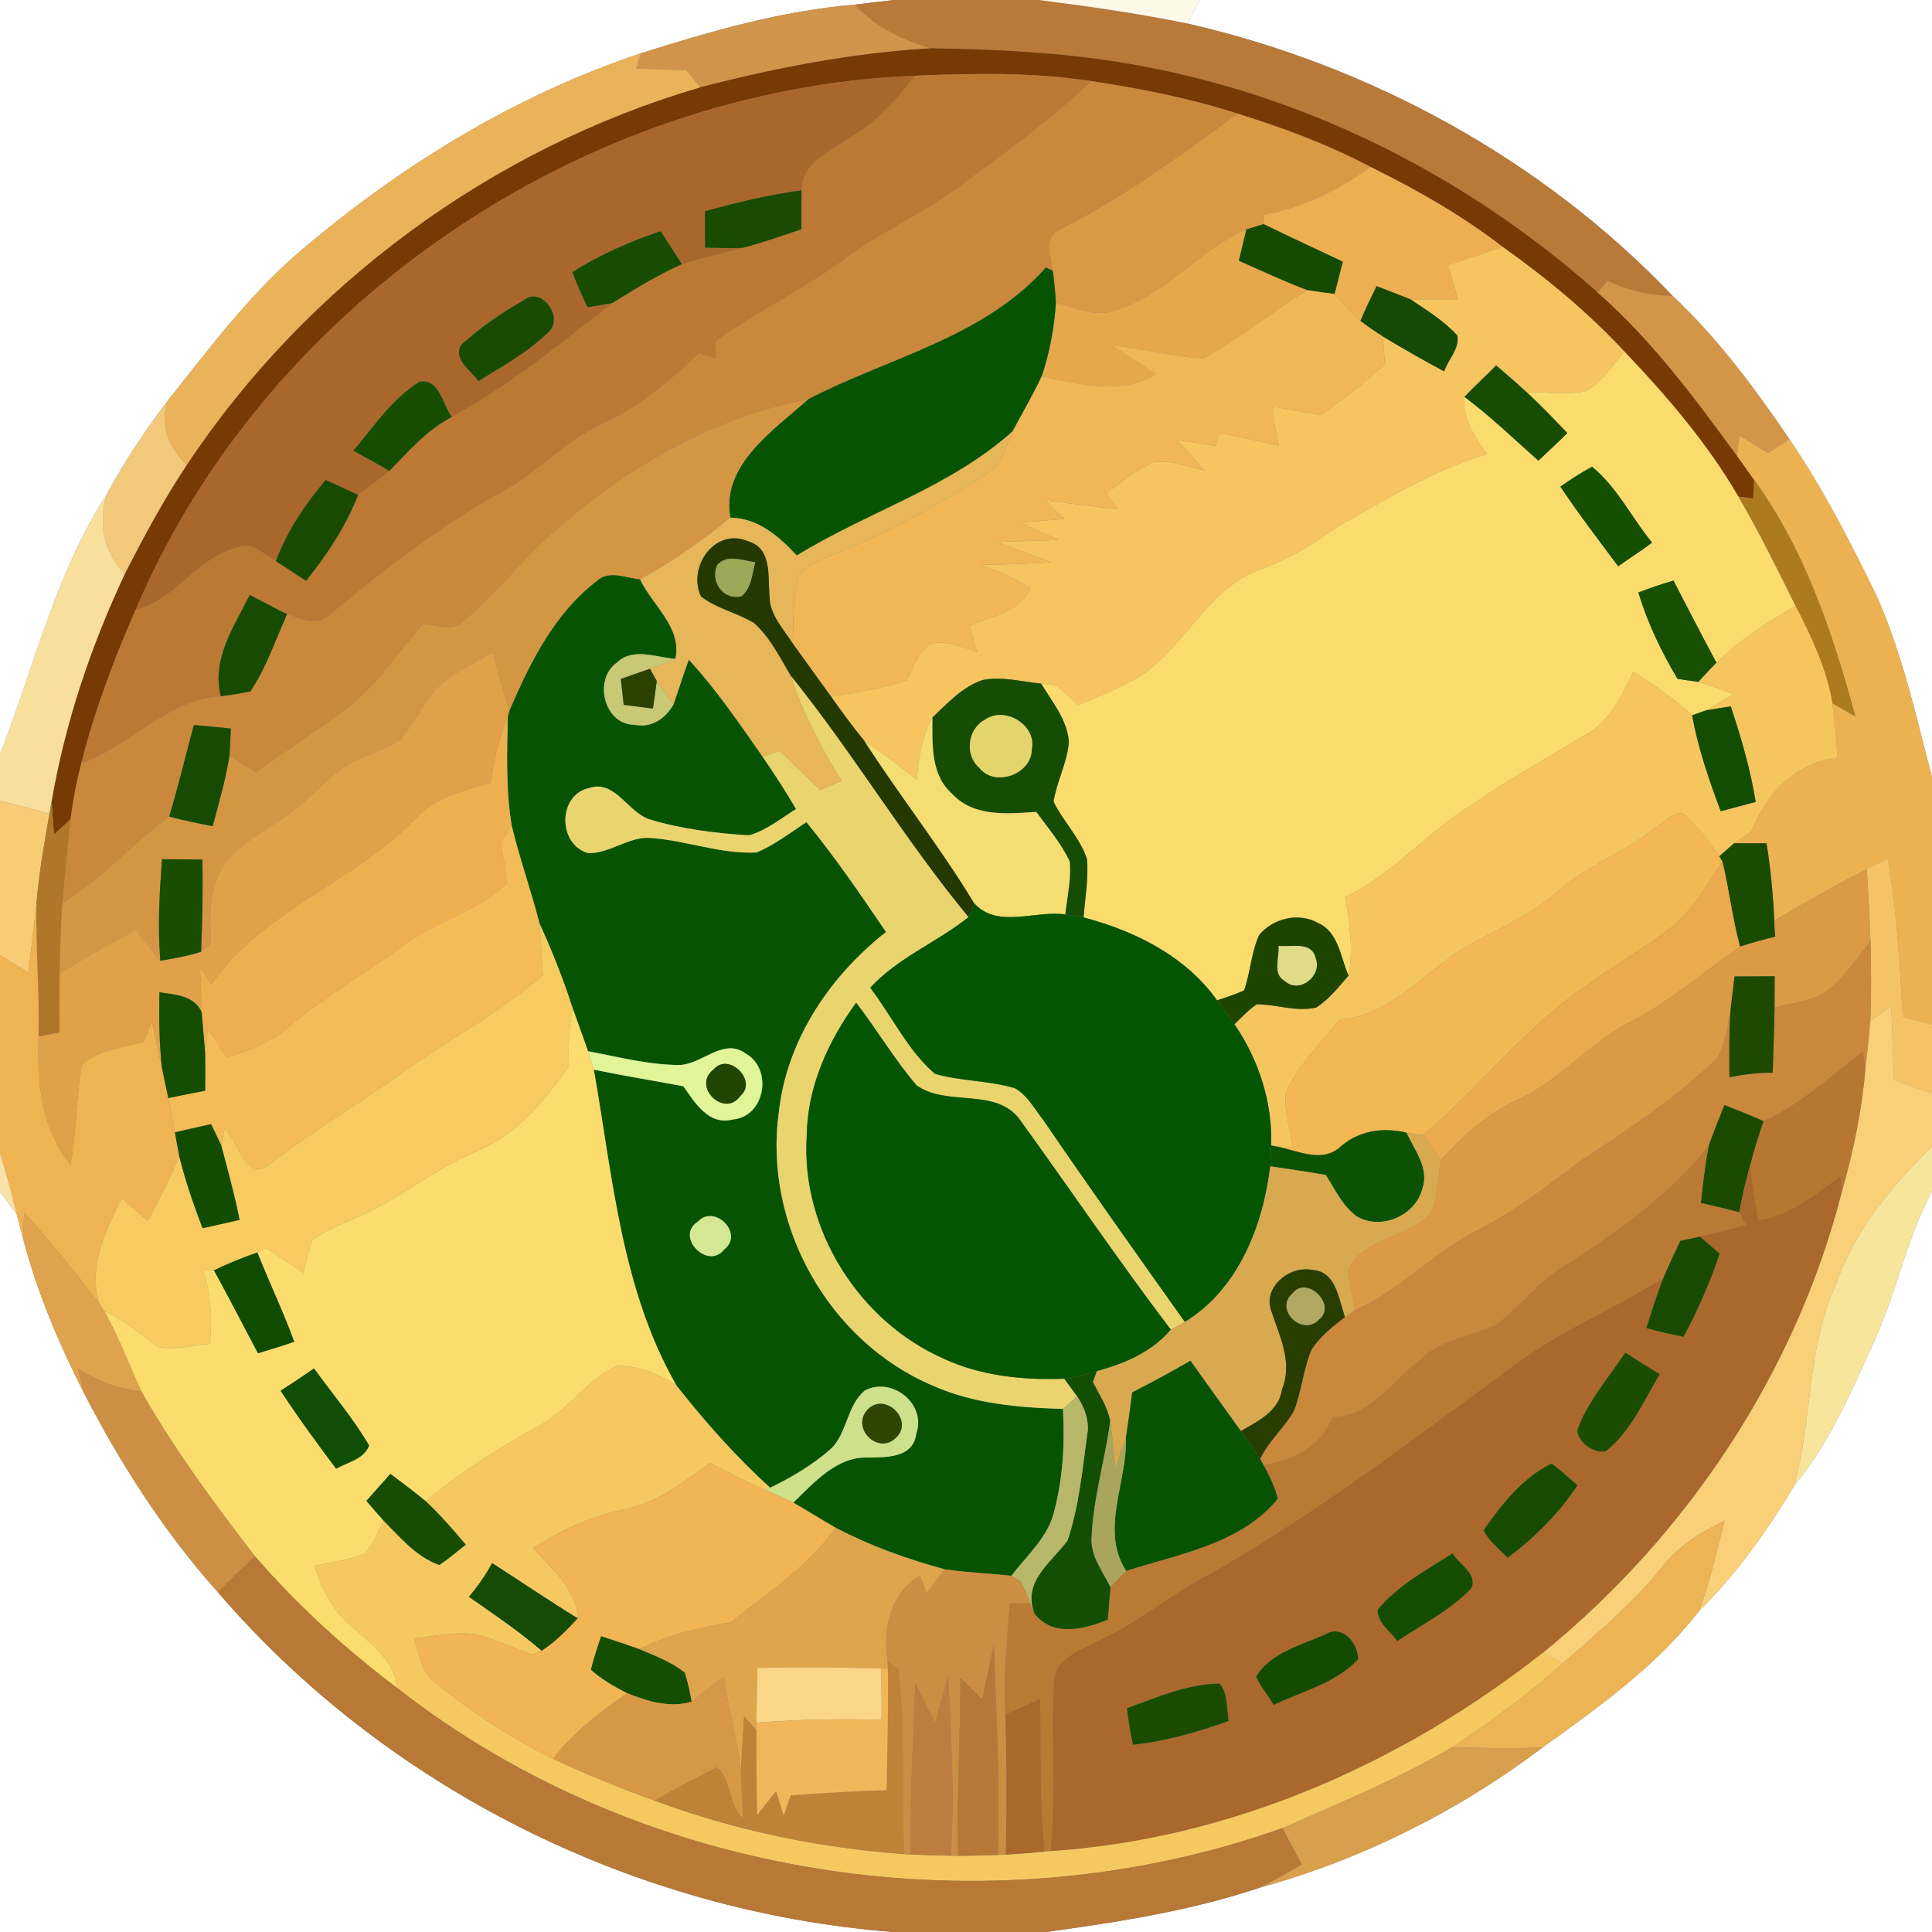 <?xml version="1.0" encoding="UTF-8" ?>
<!DOCTYPE svg PUBLIC "-//W3C//DTD SVG 1.1//EN" "http://www.w3.org/Graphics/SVG/1.1/DTD/svg11.dtd">
<svg width="250pt" height="250pt" viewBox="0 0 250 250" version="1.1" xmlns="http://www.w3.org/2000/svg">
<rect x="0" y="0" width="250" height="250" fill="#808080" stroke="none"/>
<g id="#ffffffff">
<path fill="#ffffff" opacity="1.00" d=" M 0.00 0.00 L 115.69 0.00 C 113.99 0.18 112.30 0.40 110.61 0.60 C 101.13 1.39 91.95 4.04 82.92 6.90 C 66.35 12.43 51.26 21.79 38.08 33.16 C 31.84 38.70 26.83 45.42 21.65 51.92 C 18.75 55.76 16.07 59.77 13.79 64.01 C 7.13 74.29 4.45 86.34 0.00 97.59 L 0.00 0.00 Z" />
<path fill="#ffffff" opacity="1.00" d=" M 155.31 0.00 L 250.00 0.00 L 250.00 100.55 C 247.91 92.61 246.16 84.51 242.78 77.00 C 239.41 70.09 235.89 63.21 231.56 56.85 C 227.08 50.24 222.29 43.79 216.45 38.30 C 199.63 20.65 177.35 8.48 153.64 3.04 C 154.18 2.02 154.73 1.00 155.31 0.00 Z" />
<path fill="#ffffff" opacity="1.00" d=" M 0.00 154.23 C 0.72 155.20 1.45 156.17 2.17 157.15 C 2.44 158.16 2.71 159.18 2.97 160.20 C 4.76 167.14 7.59 173.79 10.82 180.17 C 15.59 189.42 21.24 198.26 28.19 206.03 C 50.06 231.47 82.19 247.42 115.59 250.00 L 0.00 250.00 L 0.00 154.23 Z" />
<path fill="#ffffff" opacity="1.00" d=" M 242.52 173.56 C 245.41 167.24 246.69 160.31 250.00 154.16 L 250.00 250.00 L 135.36 250.00 C 144.73 248.71 154.13 247.25 163.12 244.23 C 176.28 240.59 188.74 234.35 199.62 226.11 C 206.86 220.91 214.30 215.63 219.81 208.52 C 224.67 203.69 228.68 198.14 232.16 192.25 C 236.76 186.71 239.56 180.05 242.52 173.56 Z" />
</g>
<g id="#b87939ff">
<path fill="#b87939" opacity="1.00" d=" M 115.69 0.00 L 134.40 0.00 C 140.84 0.82 147.28 1.72 153.64 3.04 C 177.35 8.48 199.63 20.65 216.45 38.30 C 213.53 38.23 210.65 37.61 208.01 36.35 C 207.69 36.73 207.06 37.49 206.74 37.86 C 190.33 23.21 170.07 12.84 148.43 8.68 C 139.24 6.88 129.85 6.40 120.50 6.25 C 116.78 5.22 113.24 3.48 110.61 0.60 C 112.30 0.40 113.99 0.18 115.69 0.00 Z" />
</g>
<g id="#fef8e8ff">
<path fill="#fef8e8" opacity="1.00" d=" M 134.40 0.00 L 155.31 0.00 C 154.73 1.00 154.18 2.02 153.64 3.04 C 147.28 1.72 140.84 0.82 134.40 0.00 Z" />
</g>
<g id="#d1944bff">
<path fill="#d1944b" opacity="1.00" d=" M 82.92 6.90 C 91.95 4.04 101.13 1.39 110.61 0.60 C 113.24 3.48 116.78 5.22 120.50 6.25 C 110.38 6.82 100.40 8.77 90.60 11.30 C 90.15 10.75 89.25 9.65 88.80 9.10 C 86.63 9.02 84.47 8.95 82.30 8.88 C 82.46 8.38 82.77 7.39 82.92 6.90 Z" />
</g>
<g id="#773a02ff">
<path fill="#773a02" opacity="1.00" d=" M 120.50 6.25 C 129.85 6.40 139.24 6.88 148.43 8.68 C 170.07 12.84 190.33 23.21 206.74 37.86 C 213.76 43.98 219.31 51.53 224.78 59.00 C 225.52 60.04 226.27 61.07 227.00 62.12 C 226.97 62.72 226.89 63.92 226.86 64.52 C 226.38 64.45 225.42 64.32 224.94 64.25 C 220.93 57.35 215.70 51.27 210.22 45.51 C 205.48 40.41 200.09 35.96 194.42 31.93 C 189.14 27.85 183.32 24.55 177.34 21.60 C 171.87 18.71 166.06 16.54 160.15 14.71 C 153.99 12.72 147.63 11.46 141.23 10.50 C 133.67 9.33 126.00 9.48 118.38 9.80 C 75.46 11.51 34.35 39.26 17.54 78.93 C 14.72 85.37 12.24 91.98 10.51 98.80 C 9.91 101.17 9.44 103.57 9.13 106.00 C 8.42 106.66 7.71 107.32 7.00 107.98 C 6.87 106.55 6.76 105.11 6.68 103.67 C 8.43 93.48 11.76 83.60 16.15 74.26 C 18.61 69.44 21.17 64.66 24.17 60.16 C 39.70 36.76 63.67 19.19 90.60 11.30 C 100.40 8.77 110.38 6.82 120.50 6.25 Z" />
</g>
<g id="#eab259ff">
<path fill="#eab259" opacity="1.00" d=" M 38.08 33.16 C 51.26 21.79 66.35 12.43 82.92 6.90 C 82.77 7.39 82.46 8.38 82.30 8.88 C 84.47 8.95 86.63 9.02 88.80 9.10 C 89.25 9.65 90.15 10.75 90.60 11.30 C 63.67 19.19 39.70 36.76 24.17 60.16 C 21.87 58.01 20.72 55.03 21.65 51.92 C 26.83 45.42 31.84 38.70 38.08 33.16 Z" />
</g>
<g id="#aa672cff">
<path fill="#aa672c" opacity="1.00" d=" M 17.54 78.93 C 34.35 39.26 75.46 11.51 118.38 9.80 C 116.03 12.94 113.34 15.88 109.91 17.84 C 107.36 19.58 103.83 21.03 103.72 24.62 C 99.48 25.20 95.32 26.19 91.21 27.34 C 91.22 28.91 91.23 30.48 91.23 32.05 C 92.84 32.08 94.45 32.13 96.06 32.08 C 93.45 32.78 90.82 33.39 88.24 34.18 C 87.33 32.76 86.42 31.33 85.50 29.91 C 81.50 31.24 77.62 32.96 74.05 35.21 C 74.65 36.75 75.30 38.27 76.02 39.76 C 77.09 39.59 78.15 39.41 79.22 39.22 C 72.58 44.49 65.91 49.85 58.47 53.96 C 57.31 52.40 56.81 48.88 54.28 49.40 C 50.72 51.57 48.38 55.21 45.71 58.32 C 47.26 59.18 48.84 60.02 50.37 60.94 C 49.08 62.04 47.70 63.02 46.35 64.03 C 44.94 63.38 43.54 62.74 42.14 62.10 C 39.47 65.26 37.14 68.72 35.70 72.62 C 34.19 71.77 32.66 70.07 30.77 70.81 C 25.53 72.09 22.77 77.62 17.54 78.93 M 67.79 38.84 C 64.88 40.48 62.09 42.40 59.63 44.67 C 58.64 46.60 60.98 47.94 61.91 49.32 C 65.04 47.37 68.34 45.58 70.98 42.96 C 73.05 41.17 70.07 36.96 67.79 38.84 Z" />
</g>
<g id="#bb7934ff">
<path fill="#bb7934" opacity="1.00" d=" M 118.38 9.80 C 126.00 9.48 133.67 9.33 141.23 10.50 C 135.93 15.54 129.98 19.79 124.13 24.14 C 119.46 27.61 114.07 29.96 109.40 33.43 C 104.06 37.40 98.01 40.28 92.59 44.13 C 92.60 44.89 92.60 45.66 92.61 46.42 C 91.88 46.18 91.15 45.94 90.42 45.71 C 86.66 49.31 82.63 52.70 77.86 54.88 C 73.23 57.03 69.77 60.90 65.38 63.41 C 57.16 67.88 49.74 73.66 42.56 79.63 C 41.00 81.09 38.85 80.03 37.15 79.47 C 35.52 78.67 33.92 77.82 32.32 76.98 C 30.29 81.06 27.32 85.31 28.58 90.10 C 21.59 90.54 16.87 96.54 10.51 98.80 C 12.24 91.98 14.72 85.37 17.54 78.93 C 22.77 77.62 25.53 72.09 30.77 70.81 C 32.66 70.07 34.19 71.77 35.70 72.62 C 36.99 73.47 38.31 74.30 39.60 75.16 C 42.33 71.77 44.76 68.10 46.35 64.03 C 47.70 63.02 49.08 62.04 50.37 60.94 C 52.88 58.41 55.23 55.61 58.47 53.96 C 65.91 49.85 72.58 44.49 79.22 39.22 C 82.15 37.41 85.09 35.59 88.24 34.18 C 90.82 33.39 93.45 32.78 96.06 32.08 C 98.65 31.41 101.18 30.52 103.71 29.66 C 103.71 27.98 103.69 26.30 103.72 24.62 C 103.83 21.03 107.36 19.58 109.91 17.84 C 113.34 15.88 116.03 12.94 118.38 9.80 Z" />
</g>
<g id="#c9883cff">
<path fill="#c9883c" opacity="1.00" d=" M 124.13 24.14 C 129.98 19.79 135.93 15.54 141.23 10.50 C 147.63 11.46 153.99 12.72 160.15 14.71 C 152.85 20.08 145.51 25.44 137.42 29.58 C 134.92 30.48 136.01 33.11 136.23 35.04 C 136.01 34.93 135.57 34.71 135.35 34.61 C 127.28 43.72 114.96 46.27 104.55 51.68 C 92.23 53.98 81.08 60.57 71.75 68.76 C 67.46 72.46 64.08 77.10 59.65 80.63 C 58.24 81.78 56.36 80.82 54.76 80.77 C 51.48 84.47 48.77 88.73 44.78 91.74 C 40.98 94.61 36.96 97.17 33.11 99.98 C 31.97 99.24 30.84 98.51 29.70 97.78 C 29.77 96.61 29.83 95.44 29.88 94.27 C 28.28 94.09 26.68 93.95 25.08 93.81 C 24.02 97.76 23.06 101.75 21.89 105.67 C 17.12 109.24 13.13 113.74 8.05 116.92 C 8.37 113.28 8.75 109.64 9.13 106.00 C 9.44 103.57 9.91 101.17 10.51 98.80 C 16.87 96.54 21.59 90.54 28.58 90.10 C 29.86 89.95 31.14 89.73 32.41 89.46 C 34.46 86.37 35.65 82.83 37.15 79.47 C 38.85 80.03 41.00 81.09 42.56 79.63 C 49.74 73.66 57.16 67.88 65.38 63.41 C 69.77 60.90 73.23 57.03 77.86 54.88 C 82.63 52.70 86.66 49.31 90.42 45.71 C 91.15 45.94 91.88 46.18 92.61 46.42 C 92.60 45.66 92.60 44.89 92.59 44.13 C 98.01 40.28 104.06 37.40 109.40 33.43 C 114.07 29.96 119.46 27.61 124.13 24.14 Z" />
</g>
<g id="#da9943ff">
<path fill="#da9943" opacity="1.00" d=" M 137.42 29.58 C 145.51 25.44 152.85 20.08 160.15 14.71 C 166.06 16.54 171.87 18.71 177.34 21.60 C 173.22 24.59 168.60 26.88 163.56 27.79 C 163.55 28.09 163.53 28.70 163.52 29.00 C 162.77 29.22 162.02 29.45 161.28 29.68 C 155.29 32.24 151.16 37.89 144.87 39.96 C 142.16 41.24 139.26 39.90 136.63 39.14 C 136.55 37.76 136.42 36.40 136.23 35.04 C 136.01 33.11 134.92 30.48 137.42 29.58 Z" />
</g>
<g id="#edaf51ff">
<path fill="#edaf51" opacity="1.00" d=" M 163.56 27.79 C 168.60 26.88 173.22 24.59 177.34 21.60 C 183.32 24.55 189.14 27.85 194.42 31.93 C 192.10 32.77 189.75 33.55 187.40 34.29 C 187.82 35.78 188.24 37.28 188.67 38.78 C 186.62 38.77 184.57 38.80 182.53 38.74 C 181.06 38.16 179.60 37.58 178.13 37.02 C 177.40 38.51 176.68 40.01 176.03 41.53 C 174.88 40.39 173.79 39.21 172.69 38.04 C 173.04 36.65 173.40 35.25 173.76 33.86 C 170.35 32.24 166.91 30.67 163.52 29.00 C 163.53 28.70 163.55 28.09 163.56 27.79 Z" />
</g>
<g id="#1b4b02ff">
<path fill="#1b4b02" opacity="1.00" d=" M 91.21 27.34 C 95.32 26.19 99.48 25.20 103.72 24.62 C 103.69 26.30 103.71 27.98 103.71 29.66 C 101.18 30.52 98.65 31.41 96.06 32.08 C 94.45 32.13 92.84 32.08 91.23 32.05 C 91.23 30.48 91.22 28.91 91.21 27.34 Z" />
</g>
<g id="#e6a84bff">
<path fill="#e6a84b" opacity="1.00" d=" M 144.87 39.96 C 151.16 37.89 155.29 32.24 161.28 29.68 C 160.95 31.04 160.63 32.39 160.31 33.74 C 163.26 35.04 166.18 36.42 169.20 37.55 C 164.58 40.29 160.46 43.83 155.75 46.36 C 151.81 46.20 147.97 45.06 144.05 44.75 C 145.88 45.99 147.74 47.20 149.58 48.44 C 145.00 51.21 139.65 49.65 134.79 48.72 C 135.82 45.62 136.44 42.39 136.63 39.14 C 139.26 39.90 142.16 41.24 144.87 39.96 Z" />
</g>
<g id="#154a02ff">
<path fill="#154a02" opacity="1.00" d=" M 161.28 29.68 C 162.02 29.45 162.77 29.22 163.52 29.00 C 166.91 30.67 170.35 32.24 173.76 33.86 C 173.40 35.25 173.04 36.65 172.69 38.04 C 171.52 37.90 170.36 37.74 169.20 37.55 C 166.18 36.42 163.26 35.04 160.31 33.74 C 160.63 32.39 160.95 31.04 161.28 29.68 Z" />
</g>
<g id="#184c02ff">
<path fill="#184c02" opacity="1.00" d=" M 74.05 35.21 C 77.62 32.96 81.50 31.24 85.50 29.91 C 86.42 31.33 87.33 32.76 88.24 34.18 C 85.09 35.59 82.15 37.41 79.22 39.22 C 78.15 39.41 77.09 39.59 76.02 39.76 C 75.30 38.27 74.65 36.75 74.05 35.21 Z" />
</g>
<g id="#f6c560ff">
<path fill="#f6c560" opacity="1.00" d=" M 187.40 34.29 C 189.75 33.55 192.10 32.77 194.42 31.93 C 200.09 35.96 205.48 40.41 210.22 45.51 C 208.63 47.24 207.37 49.45 205.25 50.60 C 202.74 51.15 200.12 50.70 197.56 50.76 C 196.27 49.57 194.93 48.43 193.60 47.28 C 192.26 48.67 190.81 49.94 189.50 51.36 C 189.19 54.20 190.88 56.57 192.41 58.77 C 185.49 60.79 179.34 64.65 173.10 68.14 C 169.93 70.45 166.56 72.44 162.85 73.77 C 156.37 76.27 153.51 83.23 148.09 87.13 C 145.42 88.85 142.44 90.00 139.52 91.23 C 138.58 90.38 137.65 89.54 136.71 88.70 C 136.22 88.64 135.23 88.52 134.73 88.46 C 132.23 88.22 129.68 87.50 127.17 87.99 C 124.53 88.86 122.61 91.00 120.65 92.85 C 119.26 95.31 118.89 98.15 118.62 100.92 C 116.45 99.13 114.19 97.46 111.86 95.89 C 110.34 94.04 108.93 92.09 107.54 90.15 C 110.80 89.54 114.12 89.15 117.26 88.04 C 118.21 86.43 118.77 84.35 120.41 83.30 C 122.48 82.84 124.52 83.68 126.42 84.39 C 126.09 83.26 125.78 82.12 125.48 80.98 C 128.24 79.72 132.00 79.24 133.32 76.12 C 131.38 74.81 129.20 73.97 127.06 73.08 C 130.06 73.06 133.07 72.92 136.07 72.77 C 133.70 71.88 131.33 71.00 128.95 70.13 C 131.63 70.05 134.31 69.96 136.99 69.87 C 135.30 69.11 133.62 68.36 131.94 67.60 C 133.87 67.46 135.81 67.31 137.74 67.15 C 136.90 66.35 136.05 65.55 135.21 64.74 C 138.36 65.13 141.50 65.52 144.65 65.91 C 144.14 65.23 143.62 64.54 143.11 63.86 C 145.13 62.40 147.04 60.70 149.39 59.79 C 151.60 59.53 153.75 60.41 155.88 60.87 C 154.68 59.57 153.49 58.25 152.31 56.93 C 153.95 57.19 155.58 57.44 157.22 57.69 C 157.39 57.27 157.73 56.44 157.90 56.02 C 160.44 56.58 162.98 57.11 165.52 57.66 C 165.06 56.00 164.80 54.29 164.63 52.58 C 166.72 52.95 168.80 53.40 170.91 53.71 C 173.81 51.69 176.61 49.51 179.22 47.12 C 179.11 45.93 179.02 44.74 178.94 43.54 C 181.54 45.11 184.18 46.62 186.87 48.05 C 187.40 46.53 188.90 45.08 188.58 43.42 C 186.87 41.51 184.63 40.17 182.53 38.74 C 184.57 38.80 186.62 38.77 188.67 38.78 C 188.24 37.28 187.82 35.78 187.40 34.29 Z" />
</g>
<g id="#065403ff">
<path fill="#065403" opacity="1.00" d=" M 135.35 34.61 C 135.57 34.71 136.01 34.93 136.23 35.04 C 136.42 36.40 136.55 37.76 136.63 39.14 C 136.44 42.39 135.82 45.62 134.79 48.72 C 133.65 51.14 132.30 53.45 131.04 55.80 C 122.94 63.10 112.26 66.23 103.11 71.88 C 100.80 69.40 98.11 67.05 94.51 66.98 C 93.28 60.14 100.13 55.67 104.55 51.68 C 114.96 46.27 127.28 43.72 135.35 34.61 Z" />
<path fill="#065403" opacity="1.00" d=" M 77.22 75.18 C 78.78 73.70 80.99 74.79 82.82 74.96 C 84.40 78.31 88.29 81.22 87.40 85.25 C 84.93 85.09 81.90 83.72 79.83 85.74 C 76.73 87.89 78.16 93.81 82.10 93.78 C 84.30 94.25 86.15 92.97 87.17 91.11 C 87.83 89.20 88.43 87.26 89.13 85.36 C 92.71 89.24 95.67 93.62 98.69 97.93 C 100.20 100.13 101.66 102.38 103.01 104.69 C 101.03 105.91 99.18 107.46 96.91 108.09 C 92.56 107.83 88.17 107.28 84.00 106.01 C 81.21 105.06 79.54 100.85 76.24 101.97 C 72.16 102.84 72.15 109.29 76.11 110.39 C 78.81 110.46 81.08 108.44 83.77 108.41 C 88.53 108.64 93.11 110.55 97.90 110.31 C 100.24 109.33 102.25 107.76 104.35 106.38 C 108.06 110.92 111.37 115.76 114.65 120.60 C 107.37 126.33 101.79 134.59 100.78 143.95 C 98.77 158.43 107.19 173.57 120.68 179.29 C 125.96 181.65 131.83 182.15 137.55 182.31 C 137.78 186.67 137.57 191.09 136.47 195.33 C 135.75 198.81 132.93 201.21 130.86 203.91 C 127.99 203.59 125.11 203.50 122.26 203.07 C 117.38 201.76 112.60 200.03 108.13 197.69 C 106.28 196.64 104.49 195.48 102.65 194.44 C 105.37 191.83 108.31 188.39 112.45 188.61 C 114.80 188.57 118.17 188.62 118.55 185.56 C 119.95 181.69 115.42 178.08 111.92 179.93 C 109.56 181.84 109.67 185.46 107.47 187.52 C 105.14 189.57 102.45 191.16 99.66 192.51 C 95.22 188.50 91.26 184.01 87.56 179.32 C 80.39 166.87 79.29 152.27 76.84 138.41 C 80.69 139.21 84.56 139.83 88.42 140.56 C 89.94 142.69 91.69 145.67 94.81 144.86 C 99.01 144.52 100.05 138.31 96.49 136.33 C 93.65 134.20 90.85 137.74 87.92 137.81 C 83.92 137.80 80.00 136.76 76.09 136.03 C 75.45 134.16 74.75 132.31 74.10 130.45 C 72.89 126.71 71.45 123.06 69.81 119.49 C 68.72 115.23 67.23 111.09 66.21 106.82 C 65.44 102.15 65.61 97.40 65.71 92.70 L 65.92 91.95 C 68.58 85.74 71.73 79.38 77.22 75.18 M 90.29 158.09 C 87.30 160.03 91.60 164.37 93.67 161.71 C 96.39 159.69 92.45 155.71 90.29 158.09 Z" />
</g>
<g id="#d39648ff">
<path fill="#d39648" opacity="1.00" d=" M 206.74 37.86 C 207.06 37.49 207.69 36.73 208.01 36.35 C 210.65 37.61 213.53 38.23 216.45 38.30 C 222.29 43.79 227.08 50.24 231.56 56.85 C 230.63 57.45 229.70 58.04 228.78 58.64 C 227.55 57.88 226.31 57.12 225.08 56.37 C 225.01 57.03 224.85 58.35 224.78 59.00 C 219.31 51.53 213.76 43.98 206.74 37.86 Z" />
</g>
<g id="#154a04ff">
<path fill="#154a04" opacity="1.00" d=" M 178.13 37.02 C 179.60 37.58 181.06 38.16 182.53 38.74 C 184.63 40.17 186.87 41.51 188.58 43.42 C 188.90 45.08 187.40 46.53 186.87 48.05 C 184.18 46.62 181.54 45.11 178.94 43.54 C 177.94 42.91 176.96 42.25 176.03 41.53 C 176.68 40.01 177.40 38.51 178.13 37.02 Z" />
</g>
<g id="#184b01ff">
<path fill="#184b01" opacity="1.00" d=" M 67.79 38.84 C 70.07 36.96 73.05 41.17 70.98 42.96 C 68.34 45.58 65.04 47.37 61.91 49.32 C 60.98 47.94 58.64 46.60 59.63 44.67 C 62.09 42.40 64.88 40.48 67.79 38.84 Z" />
</g>
<g id="#f1b756ff">
<path fill="#f1b756" opacity="1.00" d=" M 155.75 46.36 C 160.46 43.83 164.58 40.29 169.20 37.55 C 170.36 37.74 171.52 37.90 172.69 38.04 C 173.79 39.21 174.88 40.39 176.03 41.53 C 176.96 42.25 177.94 42.91 178.94 43.54 C 179.02 44.74 179.11 45.93 179.22 47.12 C 176.61 49.51 173.81 51.69 170.91 53.71 C 168.80 53.40 166.72 52.95 164.63 52.58 C 164.80 54.29 165.06 56.00 165.52 57.66 C 162.98 57.11 160.44 56.58 157.90 56.02 C 157.73 56.44 157.39 57.27 157.22 57.69 C 155.58 57.44 153.95 57.19 152.31 56.93 C 153.49 58.25 154.68 59.57 155.88 60.87 C 153.75 60.41 151.60 59.53 149.39 59.79 C 147.04 60.70 145.13 62.40 143.11 63.86 C 143.62 64.54 144.14 65.23 144.65 65.91 C 141.50 65.52 138.36 65.13 135.21 64.74 C 136.05 65.55 136.90 66.35 137.74 67.15 C 135.81 67.31 133.87 67.46 131.94 67.60 C 133.62 68.36 135.30 69.11 136.99 69.87 C 134.31 69.96 131.63 70.05 128.95 70.13 C 131.33 71.00 133.70 71.88 136.07 72.77 C 133.07 72.92 130.06 73.06 127.06 73.08 C 129.20 73.97 131.38 74.81 133.32 76.12 C 132.00 79.24 128.24 79.72 125.48 80.98 C 125.78 82.12 126.09 83.26 126.42 84.39 C 124.52 83.68 122.48 82.84 120.41 83.30 C 118.77 84.35 118.21 86.43 117.26 88.04 C 114.12 89.15 110.80 89.54 107.54 90.15 C 105.88 87.86 104.25 85.56 102.59 83.28 C 102.71 80.39 102.52 77.44 103.29 74.63 C 104.31 73.11 106.19 72.55 107.75 71.78 C 114.64 69.01 121.22 65.48 127.49 61.49 C 129.57 60.30 130.12 57.83 131.04 55.80 C 132.30 53.45 133.65 51.14 134.79 48.72 C 139.65 49.65 145.00 51.21 149.58 48.44 C 147.74 47.20 145.88 45.99 144.05 44.75 C 147.97 45.06 151.81 46.20 155.75 46.36 Z" />
</g>
<g id="#fbdb6cff">
<path fill="#fbdb6c" opacity="1.00" d=" M 205.25 50.60 C 207.37 49.45 208.63 47.24 210.22 45.51 C 215.70 51.27 220.93 57.35 224.94 64.25 C 227.65 68.84 229.99 73.64 232.36 78.41 C 228.73 80.53 225.12 82.77 222.12 85.76 C 220.21 82.24 218.39 78.68 216.55 75.13 C 215.01 75.59 213.48 76.08 212.00 76.67 C 213.19 80.60 214.97 84.32 217.07 87.85 C 217.74 87.95 219.10 88.14 219.78 88.24 C 221.33 88.71 222.85 89.26 224.38 89.81 C 223.17 90.52 221.97 91.24 220.75 91.92 C 220.30 92.08 219.40 92.40 218.95 92.56 C 216.64 90.38 213.99 88.64 211.34 86.93 C 209.89 90.04 208.29 93.38 205.13 95.11 C 200.13 98.11 195.03 100.94 190.25 104.29 C 184.55 107.80 180.20 113.15 174.10 116.08 C 174.65 119.43 175.13 122.86 174.50 126.24 C 173.44 123.88 173.23 120.59 170.54 119.43 C 168.07 118.02 164.72 118.83 162.95 120.97 C 161.89 123.25 161.82 125.82 160.98 128.16 C 159.85 128.68 158.66 129.05 157.49 129.44 C 153.41 123.71 146.85 120.46 140.21 118.71 C 140.41 116.21 140.86 113.70 140.66 111.19 C 139.77 108.42 137.59 106.33 136.33 103.74 C 136.74 101.09 138.11 98.68 138.31 95.99 C 138.11 93.13 136.14 90.83 134.73 88.46 C 135.23 88.52 136.22 88.64 136.71 88.70 C 137.65 89.54 138.58 90.38 139.52 91.23 C 142.44 90.00 145.42 88.85 148.09 87.13 C 153.51 83.23 156.37 76.27 162.85 73.77 C 166.56 72.44 169.93 70.45 173.10 68.14 C 179.34 64.65 185.49 60.79 192.41 58.77 C 190.88 56.57 189.19 54.20 189.50 51.36 C 192.89 53.87 195.91 56.83 199.07 59.61 C 200.32 58.42 201.60 57.26 202.81 56.04 C 201.10 54.24 199.39 52.44 197.56 50.76 C 200.12 50.70 202.74 51.15 205.25 50.60 M 201.91 62.97 C 204.27 66.50 206.86 69.88 209.40 73.28 C 210.84 72.24 212.36 71.30 213.78 70.21 C 211.14 67.00 209.25 63.03 206.01 60.40 C 204.58 61.15 203.24 62.05 201.91 62.97 Z" />
</g>
<g id="#174d02ff">
<path fill="#174d02" opacity="1.00" d=" M 189.50 51.36 C 190.81 49.94 192.26 48.67 193.60 47.28 C 194.93 48.43 196.27 49.57 197.56 50.76 C 199.39 52.44 201.10 54.24 202.81 56.04 C 201.60 57.26 200.32 58.42 199.07 59.61 C 195.91 56.83 192.89 53.87 189.50 51.36 Z" />
</g>
<g id="#164d01ff">
<path fill="#164d01" opacity="1.00" d=" M 45.71 58.32 C 48.38 55.21 50.72 51.57 54.28 49.40 C 56.81 48.88 57.31 52.40 58.47 53.96 C 55.23 55.61 52.88 58.41 50.37 60.94 C 48.84 60.02 47.26 59.18 45.71 58.32 Z" />
</g>
<g id="#d59644ff">
<path fill="#d59644" opacity="1.00" d=" M 71.75 68.76 C 81.08 60.57 92.23 53.98 104.55 51.68 C 100.13 55.67 93.28 60.14 94.51 66.98 C 90.86 69.97 86.98 72.71 82.82 74.96 C 80.99 74.79 78.78 73.70 77.22 75.18 C 71.73 79.38 68.58 85.74 65.92 91.95 C 65.15 89.47 64.34 86.99 63.81 84.44 C 61.70 85.57 59.56 86.65 57.64 88.09 C 55.00 90.07 53.95 93.40 51.74 95.76 C 49.34 97.51 46.16 97.84 43.84 99.75 C 41.27 101.85 39.04 104.38 36.21 106.16 C 33.51 108.09 30.17 109.56 28.59 112.65 C 27.00 115.53 27.18 118.92 27.28 122.10 C 26.96 122.36 26.33 122.90 26.02 123.16 C 26.19 119.18 26.28 115.20 26.19 111.22 C 24.44 111.20 22.70 111.19 20.96 111.18 C 20.64 115.55 20.37 119.94 20.75 124.32 C 19.66 123.02 18.59 121.70 17.55 120.36 C 14.20 122.12 10.92 124.00 7.71 126.00 C 7.76 122.97 7.84 119.94 8.05 116.92 C 13.13 113.74 17.12 109.24 21.89 105.67 C 23.75 106.15 25.63 106.56 27.52 106.91 C 28.33 103.89 29.21 100.88 29.70 97.78 C 30.84 98.51 31.97 99.24 33.11 99.98 C 36.96 97.17 40.98 94.61 44.78 91.74 C 48.77 88.73 51.48 84.47 54.76 80.77 C 56.36 80.82 58.24 81.78 59.65 80.63 C 64.08 77.10 67.46 72.46 71.75 68.76 Z" />
</g>
<g id="#f2c87bff">
<path fill="#f2c87b" opacity="1.00" d=" M 13.79 64.01 C 16.07 59.77 18.75 55.76 21.65 51.92 C 20.72 55.03 21.87 58.01 24.17 60.16 C 21.17 64.66 18.61 69.44 16.15 74.26 C 13.41 71.53 12.70 67.67 13.79 64.01 Z" />
</g>
<g id="#e6b658ff">
<path fill="#e6b658" opacity="1.00" d=" M 103.11 71.88 C 112.26 66.23 122.94 63.10 131.04 55.80 C 130.12 57.83 129.57 60.30 127.49 61.49 C 121.22 65.48 114.64 69.01 107.75 71.78 C 106.19 72.55 104.31 73.11 103.29 74.63 C 102.52 77.44 102.71 80.39 102.59 83.28 C 101.37 81.38 99.59 79.56 99.58 77.16 C 99.33 74.63 99.96 70.94 96.78 70.03 C 92.53 68.22 88.90 73.36 90.71 77.18 C 92.76 78.77 95.38 79.29 97.57 80.61 C 99.68 82.50 100.93 85.11 102.37 87.50 C 103.91 92.30 106.26 96.76 108.90 101.05 C 107.97 101.44 107.05 101.84 106.13 102.24 C 104.38 100.54 102.64 98.84 100.89 97.15 C 100.34 97.34 99.24 97.74 98.69 97.93 C 95.67 93.62 92.71 89.24 89.13 85.36 C 88.43 87.26 87.83 89.20 87.17 91.11 C 86.42 90.13 85.67 89.15 84.98 88.13 C 84.76 87.73 84.33 86.94 84.11 86.54 C 85.22 86.14 86.32 85.72 87.40 85.25 C 88.29 81.22 84.40 78.31 82.82 74.96 C 86.98 72.71 90.86 69.97 94.51 66.98 C 98.11 67.05 100.80 69.40 103.11 71.88 Z" />
</g>
<g id="#ecb251ff">
<path fill="#ecb251" opacity="1.00" d=" M 225.08 56.37 C 226.31 57.12 227.55 57.88 228.78 58.64 C 229.70 58.04 230.63 57.45 231.56 56.85 C 235.89 63.21 239.41 70.09 242.78 77.00 C 246.16 84.51 247.91 92.61 250.00 100.55 L 250.00 132.56 C 248.74 132.21 247.47 131.88 246.21 131.57 C 245.80 124.73 245.52 117.86 244.25 111.11 C 243.35 111.56 242.45 112.01 241.56 112.47 C 237.48 114.52 233.56 116.85 229.59 119.09 C 229.44 115.75 229.12 112.42 228.59 109.12 C 227.18 109.11 225.78 109.11 224.38 109.12 C 225.10 108.62 225.84 108.14 226.57 107.66 C 228.46 102.81 232.37 98.58 237.78 98.04 C 237.60 95.69 237.41 93.33 237.11 90.99 C 238.10 91.56 239.09 92.14 240.09 92.72 C 237.16 82.00 233.60 71.21 227.00 62.12 C 226.27 61.07 225.52 60.04 224.78 59.00 C 224.85 58.35 225.01 57.03 225.08 56.37 Z" />
</g>
<g id="#144f02ff">
<path fill="#144f02" opacity="1.00" d=" M 201.91 62.97 C 203.24 62.05 204.58 61.15 206.01 60.40 C 209.25 63.03 211.14 67.00 213.78 70.21 C 212.36 71.30 210.84 72.24 209.40 73.28 C 206.86 69.88 204.27 66.50 201.91 62.97 Z" />
</g>
<g id="#194a02ff">
<path fill="#194a02" opacity="1.00" d=" M 42.14 62.10 C 43.54 62.74 44.94 63.38 46.35 64.03 C 44.76 68.10 42.33 71.77 39.60 75.16 C 38.31 74.30 36.99 73.47 35.70 72.62 C 37.14 68.72 39.47 65.26 42.14 62.10 Z" />
</g>
<g id="#ac7b1eff">
<path fill="#ac7b1e" opacity="1.00" d=" M 227.00 62.12 C 233.60 71.21 237.16 82.00 240.09 92.72 C 239.09 92.14 238.10 91.56 237.11 90.99 C 236.37 86.52 234.39 82.41 232.36 78.41 C 229.99 73.64 227.65 68.84 224.94 64.25 C 225.42 64.32 226.38 64.45 226.86 64.52 C 226.89 63.92 226.97 62.72 227.00 62.12 Z" />
</g>
<g id="#f9df9cff">
<path fill="#f9df9c" opacity="1.00" d=" M 0.00 97.59 C 4.45 86.34 7.13 74.29 13.79 64.01 C 12.70 67.67 13.41 71.53 16.15 74.26 C 11.76 83.60 8.43 93.48 6.68 103.67 C 6.61 104.07 6.47 104.88 6.40 105.29 C 4.27 104.72 2.14 104.17 0.00 103.63 L 0.00 97.59 Z" />
</g>
<g id="#233900ff">
<path fill="#233900" opacity="1.00" d=" M 90.71 77.18 C 88.90 73.36 92.53 68.22 96.78 70.03 C 99.96 70.94 99.33 74.63 99.58 77.16 C 99.59 79.56 101.37 81.38 102.59 83.28 C 104.25 85.56 105.88 87.86 107.54 90.15 C 108.93 92.09 110.34 94.04 111.86 95.89 C 116.44 103.01 121.71 109.67 126.09 116.91 C 125.90 117.35 125.52 118.24 125.32 118.68 C 117.09 108.73 110.47 97.56 102.37 87.50 C 100.93 85.11 99.68 82.50 97.57 80.61 C 95.38 79.29 92.76 78.77 90.71 77.18 M 92.80 73.13 C 91.89 75.27 93.55 77.67 95.93 77.17 C 97.26 76.08 97.31 74.27 97.72 72.74 C 96.09 72.58 94.11 71.62 92.80 73.13 Z" />
</g>
<g id="#9aa858ff">
<path fill="#9aa858" opacity="1.00" d=" M 92.80 73.13 C 94.11 71.62 96.09 72.58 97.72 72.74 C 97.31 74.27 97.26 76.08 95.93 77.17 C 93.55 77.67 91.89 75.27 92.80 73.13 Z" />
</g>
<g id="#175003ff">
<path fill="#175003" opacity="1.00" d=" M 212.00 76.67 C 213.48 76.08 215.01 75.59 216.55 75.13 C 218.39 78.68 220.21 82.24 222.12 85.76 C 221.32 86.56 220.55 87.41 219.78 88.24 C 219.10 88.14 217.74 87.95 217.07 87.85 C 214.97 84.32 213.19 80.60 212.00 76.67 Z" />
</g>
<g id="#174b02ff">
<path fill="#174b02" opacity="1.00" d=" M 32.32 76.98 C 33.92 77.82 35.52 78.67 37.15 79.47 C 35.65 82.83 34.46 86.37 32.41 89.46 C 31.14 89.73 29.86 89.95 28.58 90.10 C 27.32 85.31 30.29 81.06 32.32 76.98 Z" />
</g>
<g id="#f6c65eff">
<path fill="#f6c65e" opacity="1.00" d=" M 222.12 85.76 C 225.12 82.77 228.73 80.53 232.36 78.41 C 234.39 82.41 236.37 86.52 237.11 90.99 C 237.41 93.33 237.60 95.69 237.78 98.04 C 232.37 98.58 228.46 102.81 226.57 107.66 C 225.84 108.14 225.10 108.62 224.38 109.12 C 223.90 109.54 222.95 110.38 222.48 110.80 C 221.08 108.78 219.57 106.78 217.67 105.21 C 216.27 105.16 215.27 106.48 214.14 107.14 C 210.20 110.35 205.25 112.02 201.45 115.41 C 198.31 118.25 194.41 119.95 190.72 121.93 C 184.79 125.02 180.52 131.35 173.39 131.92 C 170.84 134.90 168.05 137.81 166.36 141.39 C 166.19 143.78 166.90 146.12 167.33 148.45 C 166.78 148.42 165.68 148.37 165.13 148.35 L 164.49 148.22 C 164.67 142.64 162.88 137.12 159.74 132.54 C 160.67 131.64 161.55 130.68 162.63 129.95 C 165.21 129.97 167.79 130.99 170.35 130.36 C 172.00 129.28 173.23 127.71 174.50 126.24 C 175.13 122.86 174.65 119.43 174.10 116.08 C 180.20 113.15 184.55 107.80 190.25 104.29 C 195.03 100.94 200.13 98.11 205.13 95.11 C 208.29 93.38 209.89 90.04 211.34 86.93 C 213.99 88.64 216.64 90.38 218.95 92.56 C 219.74 96.82 221.14 100.93 222.66 104.97 C 224.17 104.57 225.68 104.17 227.19 103.77 C 226.50 99.55 225.31 95.45 223.96 91.40 C 223.16 91.53 221.55 91.79 220.75 91.92 C 221.97 91.24 223.17 90.52 224.38 89.81 C 222.85 89.26 221.33 88.71 219.78 88.24 C 220.55 87.41 221.32 86.56 222.12 85.76 Z" />
</g>
<g id="#e0a148ff">
<path fill="#e0a148" opacity="1.00" d=" M 57.64 88.09 C 59.56 86.65 61.70 85.57 63.81 84.44 C 64.34 86.99 65.15 89.47 65.92 91.95 L 65.71 92.70 C 64.65 95.47 63.87 98.34 63.49 101.29 C 60.05 102.23 56.42 103.19 53.86 105.85 C 45.91 114.16 34.02 117.72 27.34 127.42 C 26.98 126.88 26.26 125.80 25.91 125.26 C 25.95 127.17 26.02 129.07 26.10 130.97 C 25.10 128.80 22.69 128.71 20.63 128.40 C 20.57 131.66 20.59 134.93 20.96 138.18 C 20.52 136.17 20.09 134.17 19.65 132.16 C 19.30 133.06 18.95 133.96 18.59 134.86 C 15.87 135.53 12.87 135.86 10.64 137.71 C 9.76 142.00 9.98 146.46 9.11 150.77 C 5.38 146.04 4.71 139.94 4.99 134.12 C 5.66 133.98 7.01 133.71 7.69 133.58 C 7.69 131.05 7.68 128.53 7.71 126.00 C 10.92 124.00 14.20 122.12 17.55 120.36 C 18.59 121.70 19.66 123.02 20.75 124.32 C 22.52 124.02 24.30 123.72 26.02 123.16 C 26.33 122.90 26.96 122.36 27.28 122.10 C 27.18 118.92 27.00 115.53 28.59 112.65 C 30.17 109.56 33.51 108.09 36.21 106.16 C 39.04 104.38 41.27 101.85 43.84 99.75 C 46.16 97.84 49.34 97.51 51.74 95.76 C 53.95 93.40 55.00 90.07 57.64 88.09 Z" />
</g>
<g id="#c8c875ff">
<path fill="#c8c875" opacity="1.00" d=" M 79.83 85.74 C 81.90 83.72 84.93 85.09 87.40 85.25 C 86.32 85.72 85.22 86.14 84.11 86.54 C 82.85 86.98 81.59 87.42 80.33 87.85 C 80.42 88.69 80.61 90.37 80.71 91.21 C 81.65 91.33 83.55 91.57 84.49 91.69 C 84.67 90.50 84.83 89.32 84.98 88.13 C 85.67 89.15 86.42 90.13 87.17 91.11 C 86.15 92.97 84.30 94.25 82.10 93.78 C 78.16 93.81 76.73 87.89 79.83 85.74 Z" />
</g>
<g id="#2b4100ff">
<path fill="#2b4100" opacity="1.00" d=" M 80.33 87.85 C 81.59 87.42 82.85 86.98 84.11 86.54 C 84.33 86.94 84.76 87.73 84.98 88.13 C 84.83 89.32 84.67 90.50 84.49 91.69 C 83.55 91.57 81.65 91.33 80.71 91.21 C 80.61 90.37 80.42 88.69 80.33 87.85 Z" />
</g>
<g id="#ead46dff">
<path fill="#ead46d" opacity="1.00" d=" M 102.37 87.50 C 110.47 97.56 117.09 108.73 125.32 118.68 C 121.24 121.94 116.21 123.90 112.61 127.81 C 115.41 131.49 117.45 135.89 120.97 138.95 C 124.35 139.92 127.94 139.81 131.32 140.81 C 132.97 141.74 133.89 143.52 135.03 144.97 C 141.02 153.74 147.17 162.40 153.32 171.06 C 152.72 171.40 152.11 171.73 151.51 172.06 C 144.78 163.21 138.55 153.99 132.04 144.99 C 128.99 140.60 122.46 143.30 118.57 140.41 C 115.72 137.06 113.46 133.24 110.79 129.75 C 107.13 134.77 104.46 140.68 104.39 146.99 C 103.62 159.06 111.14 170.99 122.15 175.83 C 127.00 178.07 132.43 178.60 137.72 178.41 C 138.13 178.97 138.95 180.11 139.37 180.67 C 138.91 181.08 138.00 181.90 137.55 182.31 C 131.83 182.15 125.96 181.65 120.68 179.29 C 107.19 173.57 98.77 158.43 100.78 143.95 C 101.79 134.59 107.37 126.33 114.65 120.60 C 111.37 115.76 108.06 110.92 104.35 106.38 C 102.25 107.76 100.24 109.33 97.90 110.31 C 93.11 110.55 88.53 108.64 83.77 108.41 C 81.08 108.44 78.81 110.46 76.11 110.39 C 72.15 109.29 72.16 102.84 76.24 101.97 C 79.54 100.85 81.21 105.06 84.00 106.01 C 88.17 107.28 92.56 107.83 96.91 108.09 C 99.18 107.46 101.03 105.91 103.01 104.69 C 101.66 102.38 100.20 100.13 98.69 97.93 C 99.24 97.74 100.34 97.34 100.89 97.15 C 102.64 98.84 104.38 100.54 106.13 102.24 C 107.05 101.84 107.97 101.44 108.90 101.05 C 106.26 96.76 103.91 92.30 102.37 87.50 Z" />
</g>
<g id="#144d03ff">
<path fill="#144d03" opacity="1.00" d=" M 120.65 92.85 C 122.61 91.00 124.53 88.86 127.17 87.99 C 129.68 87.50 132.23 88.22 134.73 88.46 C 136.14 90.83 138.11 93.13 138.31 95.99 C 138.11 98.68 136.74 101.09 136.33 103.74 C 137.59 106.33 139.77 108.42 140.66 111.19 C 140.86 113.70 140.41 116.21 140.21 118.71 C 139.61 118.62 138.43 118.42 137.84 118.33 C 138.09 116.04 138.64 113.75 138.41 111.44 C 137.29 109.11 135.60 107.13 134.09 105.06 C 130.39 105.31 126.02 105.75 123.23 102.75 C 120.39 100.27 120.65 96.26 120.65 92.85 M 127.38 93.18 C 125.21 94.35 124.82 97.70 126.69 99.32 C 128.68 101.93 133.49 100.20 133.51 96.97 C 134.18 93.79 129.94 91.27 127.38 93.18 Z" />
</g>
<g id="#134d02ff">
<path fill="#134d02" opacity="1.00" d=" M 218.95 92.56 C 219.40 92.40 220.30 92.08 220.75 91.92 C 221.55 91.79 223.16 91.53 223.96 91.40 C 225.31 95.45 226.50 99.55 227.19 103.77 C 225.68 104.17 224.17 104.57 222.66 104.97 C 221.14 100.93 219.74 96.82 218.95 92.56 Z" />
</g>
<g id="#eeaf4fff">
<path fill="#eeaf4f" opacity="1.00" d=" M 63.49 101.29 C 63.87 98.34 64.65 95.47 65.71 92.70 C 65.61 97.40 65.44 102.15 66.21 106.82 C 65.72 107.56 65.23 108.30 64.74 109.05 C 65.11 110.80 65.50 112.56 65.56 114.36 C 61.74 117.97 56.44 119.23 52.24 122.30 C 47.24 125.97 41.85 129.10 37.09 133.09 C 34.86 134.99 32.07 135.96 29.34 136.90 C 28.52 135.63 27.70 134.36 26.88 133.10 C 26.80 133.89 26.63 135.48 26.55 136.28 C 26.41 134.51 26.23 132.74 26.10 130.97 C 26.02 129.07 25.95 127.17 25.91 125.26 C 26.26 125.80 26.98 126.88 27.34 127.42 C 34.02 117.72 45.91 114.16 53.86 105.85 C 56.42 103.19 60.05 102.23 63.49 101.29 Z" />
</g>
<g id="#f4dd71ff">
<path fill="#f4dd71" opacity="1.00" d=" M 118.62 100.92 C 118.89 98.15 119.26 95.31 120.65 92.85 C 120.65 96.26 120.39 100.27 123.23 102.75 C 126.02 105.75 130.39 105.31 134.09 105.06 C 135.60 107.13 137.29 109.11 138.41 111.44 C 138.64 113.75 138.09 116.04 137.84 118.33 C 133.97 117.75 129.12 120.21 126.09 116.91 C 121.71 109.67 116.44 103.01 111.86 95.89 C 114.19 97.46 116.45 99.13 118.62 100.92 Z" />
</g>
<g id="#e4d56bff">
<path fill="#e4d56b" opacity="1.00" d=" M 127.38 93.18 C 129.94 91.27 134.18 93.79 133.51 96.97 C 133.49 100.20 128.68 101.93 126.69 99.32 C 124.82 97.70 125.21 94.35 127.38 93.18 Z" />
</g>
<g id="#184b02ff">
<path fill="#184b02" opacity="1.00" d=" M 25.08 93.81 C 26.68 93.95 28.28 94.09 29.88 94.27 C 29.83 95.44 29.77 96.61 29.70 97.78 C 29.21 100.88 28.33 103.89 27.52 106.91 C 25.63 106.56 23.75 106.15 21.89 105.67 C 23.06 101.75 24.02 97.76 25.08 93.81 Z" />
</g>
<g id="#f8cb75ff">
<path fill="#f8cb75" opacity="1.00" d=" M 0.00 103.63 C 2.14 104.17 4.27 104.72 6.40 105.29 C 5.75 109.10 5.04 112.91 4.73 116.77 C 4.41 119.79 4.02 122.81 3.68 125.84 C 2.44 125.11 1.21 124.37 0.00 123.60 L 0.00 103.63 Z" />
</g>
<g id="#b0772bff">
<path fill="#b0772b" opacity="1.00" d=" M 6.40 105.29 C 6.47 104.88 6.61 104.07 6.68 103.67 C 6.76 105.11 6.87 106.55 7.00 107.98 C 7.71 107.32 8.42 106.66 9.13 106.00 C 8.75 109.64 8.37 113.28 8.05 116.92 C 7.84 119.94 7.76 122.97 7.71 126.00 C 7.68 128.53 7.69 131.05 7.69 133.58 C 7.01 133.71 5.66 133.98 4.99 134.12 C 5.13 128.33 4.57 122.55 4.73 116.77 C 5.04 112.91 5.75 109.10 6.40 105.29 Z" />
</g>
<g id="#f3b854ff">
<path fill="#f3b854" opacity="1.00" d=" M 214.14 107.14 C 215.27 106.48 216.27 105.16 217.67 105.21 C 219.57 106.78 221.08 108.78 222.48 110.80 L 222.88 111.48 C 220.79 114.74 218.74 118.19 215.57 120.54 C 212.29 122.96 208.75 125.00 205.45 127.41 C 197.39 132.80 191.52 140.69 184.13 146.89 C 183.42 146.77 182.71 146.66 182.00 146.56 C 178.95 145.84 175.81 146.29 173.42 148.41 C 171.02 150.58 167.83 148.83 165.13 148.35 C 165.68 148.37 166.78 148.42 167.33 148.45 C 166.90 146.12 166.19 143.78 166.36 141.39 C 168.05 137.81 170.84 134.90 173.39 131.92 C 180.52 131.35 184.79 125.02 190.72 121.93 C 194.41 119.95 198.31 118.25 201.45 115.41 C 205.25 112.02 210.20 110.35 214.14 107.14 Z" />
</g>
<g id="#f4bc56ff">
<path fill="#f4bc56" opacity="1.00" d=" M 64.74 109.05 C 65.23 108.30 65.72 107.56 66.21 106.82 C 67.23 111.09 68.72 115.23 69.81 119.49 C 70.03 121.72 70.07 123.97 70.25 126.21 C 65.29 130.45 59.63 133.72 54.19 137.28 C 47.85 141.98 40.99 145.91 34.77 150.77 C 31.74 152.93 30.73 147.61 29.07 145.95 C 28.96 146.52 28.74 147.65 28.63 148.22 C 28.20 147.29 27.76 146.37 27.31 145.46 C 25.75 145.82 24.19 146.17 22.63 146.52 C 22.36 145.04 22.08 143.56 21.78 142.09 C 23.36 141.75 24.96 141.44 26.55 141.14 C 26.57 139.51 26.56 137.89 26.55 136.28 C 26.63 135.48 26.80 133.89 26.88 133.10 C 27.70 134.36 28.52 135.63 29.34 136.90 C 32.07 135.96 34.86 134.99 37.09 133.09 C 41.85 129.10 47.24 125.97 52.24 122.30 C 56.44 119.23 61.74 117.97 65.56 114.36 C 65.50 112.56 65.11 110.80 64.74 109.05 Z" />
</g>
<g id="#194b01ff">
<path fill="#194b01" opacity="1.00" d=" M 224.38 109.12 C 225.78 109.11 227.18 109.11 228.59 109.12 C 229.12 112.42 229.44 115.75 229.59 119.09 C 229.62 119.62 229.68 120.68 229.71 121.21 C 228.18 121.61 226.65 122.01 225.15 122.50 C 224.18 118.87 223.75 115.13 222.88 111.48 L 222.48 110.80 C 222.95 110.38 223.90 109.54 224.38 109.12 Z" />
</g>
<g id="#194d02ff">
<path fill="#194d02" opacity="1.00" d=" M 20.96 111.18 C 22.70 111.19 24.44 111.20 26.19 111.22 C 26.28 115.20 26.19 119.18 26.02 123.16 C 24.30 123.72 22.52 124.02 20.75 124.32 C 20.37 119.94 20.64 115.55 20.96 111.18 Z" />
</g>
<g id="#f4c365ff">
<path fill="#f4c365" opacity="1.00" d=" M 241.56 112.47 C 242.45 112.01 243.35 111.56 244.25 111.11 C 245.52 117.86 245.80 124.73 246.21 131.57 C 247.47 131.88 248.74 132.21 250.00 132.56 L 250.00 141.46 C 248.36 140.89 246.72 140.32 245.09 139.75 C 244.97 136.55 244.84 133.35 244.73 130.15 C 243.82 130.79 242.92 131.43 242.02 132.07 C 242.17 128.65 242.12 125.23 242.04 121.82 C 241.93 118.70 241.75 115.58 241.56 112.47 Z" />
</g>
<g id="#eaaa4dff">
<path fill="#eaaa4d" opacity="1.00" d=" M 215.57 120.54 C 218.74 118.19 220.79 114.74 222.88 111.48 C 223.75 115.13 224.18 118.87 225.15 122.50 C 220.49 125.70 216.23 129.52 211.16 132.12 C 205.71 134.84 201.85 139.88 196.26 142.36 C 192.42 144.16 189.23 147.00 186.43 150.14 C 185.66 149.06 184.89 147.97 184.13 146.89 C 191.52 140.69 197.39 132.80 205.45 127.41 C 208.75 125.00 212.29 122.96 215.57 120.54 Z" />
</g>
<g id="#db9a44ff">
<path fill="#db9a44" opacity="1.00" d=" M 229.59 119.09 C 233.56 116.85 237.48 114.52 241.56 112.47 C 241.75 115.58 241.93 118.70 242.04 121.82 C 240.24 124.07 238.58 126.51 236.31 128.34 C 234.33 129.61 231.87 129.78 229.63 130.35 C 229.64 129.01 229.65 127.66 229.65 126.32 C 227.91 126.34 226.18 126.35 224.44 126.35 C 224.27 127.83 224.09 129.30 223.92 130.77 C 223.49 132.90 223.29 135.21 222.08 137.07 C 216.70 142.15 210.54 146.32 204.34 150.32 C 200.14 153.55 195.93 156.78 191.19 159.19 C 185.49 162.02 181.19 166.96 175.35 169.54 C 175.03 167.78 174.54 166.03 174.44 164.24 C 176.56 160.14 182.09 160.14 185.09 157.05 C 185.99 154.86 186.10 152.45 186.43 150.14 C 189.23 147.00 192.42 144.16 196.26 142.36 C 201.85 139.88 205.71 134.84 211.16 132.12 C 216.23 129.52 220.49 125.70 225.15 122.50 C 226.65 122.01 228.18 121.61 229.71 121.21 C 229.68 120.68 229.62 119.62 229.59 119.09 Z" />
</g>
<g id="#efb351ff">
<path fill="#efb351" opacity="1.00" d=" M 3.68 125.84 C 4.02 122.81 4.41 119.79 4.73 116.77 C 4.57 122.55 5.13 128.33 4.99 134.12 C 4.71 139.94 5.38 146.04 9.11 150.77 C 9.98 146.46 9.76 142.00 10.64 137.71 C 12.87 135.86 15.87 135.53 18.59 134.86 C 18.95 133.96 19.30 133.06 19.65 132.16 C 20.09 134.17 20.52 136.17 20.96 138.18 C 21.22 139.48 21.50 140.78 21.78 142.09 C 22.08 143.56 22.36 145.04 22.63 146.52 C 22.82 147.55 23.01 148.59 23.20 149.64 C 22.02 152.50 20.58 155.25 19.13 157.99 C 18.00 157.01 16.87 156.03 15.74 155.05 C 13.70 159.25 11.34 163.87 12.85 168.65 C 9.73 164.65 6.56 160.67 3.13 156.93 C 3.09 157.75 3.01 159.39 2.97 160.20 C 2.71 159.18 2.44 158.16 2.17 157.15 C 1.54 154.47 0.78 151.83 0.00 149.19 L 0.00 123.60 C 1.21 124.37 2.44 125.11 3.68 125.84 Z" />
</g>
<g id="#035502ff">
<path fill="#035502" opacity="1.00" d=" M 125.32 118.68 C 125.52 118.24 125.90 117.35 126.09 116.91 C 129.12 120.21 133.97 117.75 137.84 118.33 C 138.43 118.42 139.61 118.62 140.21 118.71 C 146.85 120.46 153.41 123.71 157.49 129.44 C 158.27 130.45 159.02 131.48 159.74 132.54 C 162.88 137.12 164.67 142.64 164.49 148.22 C 164.46 148.90 164.40 150.25 164.37 150.92 C 163.46 158.61 160.21 166.89 153.32 171.06 C 147.17 162.40 141.02 153.74 135.03 144.97 C 133.89 143.52 132.97 141.74 131.32 140.81 C 127.94 139.81 124.35 139.92 120.97 138.95 C 117.45 135.89 115.41 131.49 112.61 127.81 C 116.21 123.90 121.24 121.94 125.32 118.68 Z" />
<path fill="#035502" opacity="1.00" d=" M 104.39 146.99 C 104.46 140.68 107.13 134.77 110.79 129.75 C 113.46 133.24 115.72 137.06 118.57 140.41 C 122.46 143.30 128.99 140.60 132.04 144.99 C 138.55 153.99 144.78 163.21 151.51 172.06 C 149.06 174.97 145.51 176.46 141.92 177.44 C 140.54 177.84 139.14 178.19 137.72 178.41 C 132.43 178.60 127.00 178.07 122.15 175.83 C 111.14 170.99 103.62 159.06 104.39 146.99 Z" />
</g>
<g id="#1e4500ff">
<path fill="#1e4500" opacity="1.00" d=" M 162.95 120.97 C 164.72 118.83 168.07 118.02 170.54 119.43 C 173.23 120.59 173.44 123.88 174.50 126.24 C 173.23 127.71 172.00 129.28 170.35 130.36 C 167.79 130.99 165.21 129.97 162.63 129.95 C 161.55 130.68 160.67 131.64 159.74 132.54 C 159.02 131.48 158.27 130.45 157.49 129.44 C 158.66 129.05 159.85 128.68 160.98 128.16 C 161.82 125.82 161.89 123.25 162.95 120.97 M 165.45 122.40 C 165.60 123.86 164.60 126.06 166.27 126.94 C 168.11 128.65 171.09 126.29 170.26 124.05 C 169.75 121.74 167.16 122.59 165.45 122.40 Z" />
</g>
<g id="#f7cb5fff">
<path fill="#f7cb5f" opacity="1.00" d=" M 70.25 126.21 C 70.07 123.97 70.03 121.72 69.81 119.49 C 71.45 123.06 72.89 126.71 74.10 130.45 C 73.64 132.95 73.51 135.49 73.62 138.03 C 70.44 142.37 66.93 146.81 61.79 148.90 C 56.14 151.25 51.46 155.37 45.81 157.70 C 44.00 158.54 42.08 159.23 40.46 160.42 C 39.89 161.80 39.62 163.28 39.28 164.73 C 37.67 163.64 36.05 162.57 34.43 161.49 C 34.15 161.63 33.58 161.92 33.30 162.07 C 31.39 162.74 29.51 163.48 27.69 164.38 C 27.35 164.38 26.65 164.38 26.30 164.39 C 27.28 167.46 27.53 170.70 27.12 173.89 C 24.91 174.08 22.65 174.77 20.45 174.28 C 18.18 172.69 16.11 170.77 13.51 169.70 C 13.34 169.44 13.02 168.91 12.85 168.65 C 11.34 163.87 13.70 159.25 15.74 155.05 C 16.87 156.03 18.00 157.01 19.13 157.99 C 20.58 155.25 22.02 152.50 23.20 149.64 C 23.98 152.80 25.05 155.88 26.21 158.93 C 27.81 158.58 29.41 158.22 31.00 157.85 C 30.36 154.60 29.47 151.41 28.63 148.22 C 28.74 147.65 28.96 146.52 29.07 145.95 C 30.73 147.61 31.74 152.93 34.77 150.77 C 40.99 145.91 47.85 141.98 54.19 137.28 C 59.63 133.72 65.29 130.45 70.25 126.21 Z" />
</g>
<g id="#e0db87ff">
<path fill="#e0db87" opacity="1.00" d=" M 165.45 122.40 C 167.16 122.59 169.75 121.74 170.26 124.05 C 171.09 126.29 168.11 128.65 166.27 126.94 C 164.60 126.06 165.60 123.86 165.45 122.40 Z" />
</g>
<g id="#ca883cff">
<path fill="#ca883c" opacity="1.00" d=" M 236.31 128.34 C 238.58 126.51 240.24 124.07 242.04 121.82 C 242.12 125.23 242.17 128.65 242.02 132.07 C 241.88 134.14 241.61 136.20 241.38 138.25 C 241.30 137.71 241.14 136.63 241.06 136.09 C 236.89 139.24 233.03 142.91 228.20 145.07 C 226.53 144.34 224.83 143.65 223.14 142.99 C 222.43 144.72 221.76 146.46 221.11 148.21 C 216.00 154.82 209.00 159.59 202.05 164.06 C 198.83 166.03 196.65 169.24 193.61 171.42 C 190.40 172.96 186.56 173.27 183.89 175.86 C 180.25 178.57 177.44 183.29 172.44 183.38 C 170.99 187.21 167.32 188.89 163.52 189.60 L 163.06 188.79 C 164.16 186.47 166.17 184.78 167.43 182.58 C 168.43 180.01 168.64 177.21 169.70 174.66 C 170.80 172.94 172.44 171.66 174.04 170.43 C 174.47 170.12 174.91 169.83 175.35 169.54 C 181.19 166.96 185.49 162.02 191.19 159.19 C 195.93 156.78 200.14 153.55 204.34 150.32 C 210.54 146.32 216.70 142.15 222.08 137.07 C 223.29 135.21 223.49 132.90 223.92 130.77 C 223.73 133.64 223.76 136.52 223.79 139.39 C 225.64 139.04 227.51 138.79 229.39 138.82 C 229.48 135.99 229.59 133.17 229.63 130.35 C 231.87 129.78 234.33 129.61 236.31 128.34 Z" />
</g>
<g id="#1e4a00ff">
<path fill="#1e4a00" opacity="1.00" d=" M 224.44 126.35 C 226.18 126.35 227.91 126.34 229.65 126.32 C 229.65 127.66 229.64 129.01 229.63 130.35 C 229.59 133.17 229.48 135.99 229.39 138.82 C 227.51 138.79 225.64 139.04 223.79 139.39 C 223.76 136.52 223.73 133.64 223.92 130.77 C 224.09 129.30 224.27 127.83 224.44 126.35 Z" />
</g>
<g id="#144c01ff">
<path fill="#144c01" opacity="1.00" d=" M 20.63 128.40 C 22.69 128.71 25.10 128.80 26.10 130.97 C 26.23 132.74 26.41 134.51 26.55 136.28 C 26.56 137.89 26.57 139.51 26.55 141.14 C 24.96 141.44 23.36 141.75 21.78 142.09 C 21.50 140.78 21.22 139.48 20.96 138.18 C 20.59 134.93 20.57 131.66 20.63 128.40 Z" />
</g>
<g id="#f9d077ff">
<path fill="#f9d077" opacity="1.00" d=" M 242.02 132.07 C 242.92 131.43 243.82 130.79 244.73 130.15 C 244.84 133.35 244.97 136.55 245.09 139.75 C 246.72 140.32 248.36 140.89 250.00 141.46 L 250.00 148.36 C 244.75 153.54 239.87 159.32 237.50 166.42 C 233.75 174.56 234.58 183.75 232.16 192.25 C 228.68 198.14 224.67 203.69 219.81 208.52 C 221.29 204.74 222.10 200.75 223.15 196.84 C 220.00 198.24 217.07 200.17 214.95 202.92 C 211.21 207.57 206.61 211.39 202.14 215.31 C 201.53 214.94 200.29 214.21 199.68 213.84 C 218.32 198.65 232.38 177.57 238.33 154.21 C 239.82 148.99 240.94 143.67 241.38 138.25 C 241.61 136.20 241.88 134.14 242.02 132.07 Z" />
</g>
<g id="#fbdc6cff">
<path fill="#fbdc6c" opacity="1.00" d=" M 73.62 138.03 C 73.51 135.49 73.64 132.95 74.10 130.45 C 74.75 132.31 75.45 134.16 76.09 136.03 C 76.28 136.63 76.66 137.82 76.84 138.41 C 79.29 152.27 80.39 166.87 87.56 179.32 C 85.32 177.80 82.56 176.69 79.83 176.74 C 75.88 178.55 73.46 182.59 69.59 184.60 C 64.50 187.42 59.55 190.51 55.10 194.27 C 53.61 193.03 52.06 191.88 50.52 190.72 C 49.49 191.88 48.45 193.04 47.41 194.21 C 48.15 195.08 48.90 195.95 49.67 196.80 C 48.89 198.25 48.35 199.89 47.16 201.07 C 45.10 201.89 42.88 202.15 40.73 202.62 C 41.67 205.86 43.33 208.88 46.07 210.94 C 48.38 213.00 51.12 215.08 51.40 218.43 C 44.70 213.39 38.47 207.70 32.98 201.37 C 27.71 194.53 22.54 187.56 18.28 180.03 C 16.71 176.58 15.36 173.02 13.51 169.70 C 16.11 170.77 18.18 172.69 20.45 174.28 C 22.65 174.77 24.91 174.08 27.12 173.89 C 27.53 170.70 27.28 167.46 26.30 164.39 C 26.65 164.38 27.35 164.38 27.69 164.38 C 29.64 167.93 31.48 171.54 33.38 175.11 C 34.95 174.64 36.52 174.16 38.07 173.62 C 36.65 169.70 34.83 165.94 33.30 162.07 C 33.58 161.92 34.15 161.63 34.43 161.49 C 36.05 162.57 37.67 163.64 39.28 164.73 C 39.62 163.28 39.89 161.80 40.46 160.42 C 42.08 159.23 44.00 158.54 45.81 157.70 C 51.46 155.37 56.14 151.25 61.79 148.90 C 66.93 146.81 70.44 142.37 73.62 138.03 M 36.31 179.96 C 38.57 183.42 41.02 186.74 43.49 190.05 C 44.96 189.21 47.14 188.80 47.76 187.04 C 45.69 183.51 43.02 180.38 40.63 177.07 C 39.21 178.07 37.77 179.03 36.31 179.96 Z" />
</g>
<g id="#e1f498ff">
<path fill="#e1f498" opacity="1.00" d=" M 76.09 136.03 C 80.00 136.76 83.92 137.80 87.92 137.81 C 90.85 137.74 93.65 134.20 96.49 136.33 C 100.05 138.31 99.01 144.52 94.81 144.86 C 91.69 145.67 89.94 142.69 88.42 140.56 C 84.56 139.83 80.69 139.21 76.84 138.41 C 76.66 137.82 76.28 136.63 76.09 136.03 M 92.34 138.38 C 89.46 140.58 93.76 144.75 95.81 141.80 C 98.07 139.89 94.34 136.08 92.34 138.38 Z" />
</g>
<g id="#b87731ff">
<path fill="#b87731" opacity="1.00" d=" M 228.20 145.07 C 233.03 142.91 236.89 139.24 241.06 136.09 C 241.14 136.63 241.30 137.71 241.38 138.25 C 240.94 143.67 239.82 148.99 238.33 154.21 C 238.29 153.70 238.20 152.69 238.16 152.18 C 234.91 154.60 231.63 157.25 227.51 157.93 C 227.12 155.57 226.71 153.21 226.46 150.82 C 226.95 148.88 227.56 146.97 228.20 145.07 Z" />
</g>
<g id="#204501ff">
<path fill="#204501" opacity="1.00" d=" M 92.34 138.38 C 94.34 136.08 98.07 139.89 95.81 141.80 C 93.76 144.75 89.46 140.58 92.34 138.38 Z" />
</g>
<g id="#1a4a00ff">
<path fill="#1a4a00" opacity="1.00" d=" M 223.14 142.99 C 224.83 143.65 226.53 144.34 228.20 145.07 C 227.56 146.97 226.95 148.88 226.46 150.82 C 225.92 152.82 225.41 154.83 225.08 156.88 C 223.42 156.43 221.75 156.06 220.08 155.67 C 220.35 153.17 220.63 150.68 221.11 148.21 C 221.76 146.46 222.43 144.72 223.14 142.99 Z" />
</g>
<g id="#124c03ff">
<path fill="#124c03" opacity="1.00" d=" M 22.63 146.52 C 24.19 146.17 25.75 145.82 27.31 145.46 C 27.76 146.37 28.20 147.29 28.63 148.22 C 29.47 151.41 30.36 154.60 31.00 157.85 C 29.41 158.22 27.81 158.58 26.21 158.93 C 25.05 155.88 23.98 152.80 23.20 149.64 C 23.01 148.59 22.82 147.55 22.63 146.52 Z" />
</g>
<g id="#0c5204ff">
<path fill="#0c5204" opacity="1.00" d=" M 173.42 148.41 C 175.81 146.29 178.95 145.84 182.00 146.56 C 183.04 148.81 184.99 151.19 184.05 153.82 C 183.18 157.30 178.74 159.22 175.63 157.44 C 173.73 156.12 172.78 153.92 171.55 152.04 C 169.16 151.63 166.76 151.27 164.37 150.92 C 164.40 150.25 164.46 148.90 164.49 148.22 L 165.13 148.35 C 167.83 148.83 171.02 150.58 173.42 148.41 Z" />
</g>
<g id="#d9a94fff">
<path fill="#d9a94f" opacity="1.00" d=" M 182.00 146.56 C 182.71 146.66 183.42 146.77 184.13 146.89 C 184.89 147.97 185.66 149.06 186.43 150.14 C 186.10 152.45 185.99 154.86 185.09 157.05 C 182.09 160.14 176.56 160.14 174.44 164.24 C 174.54 166.03 175.03 167.78 175.35 169.54 C 174.91 169.83 174.47 170.12 174.04 170.43 C 173.23 168.15 172.90 164.46 169.78 164.33 C 166.84 163.71 163.32 166.64 164.53 169.71 C 165.60 172.95 167.31 176.35 165.88 179.80 C 165.50 182.64 162.75 183.89 160.57 185.18 C 158.38 182.15 156.21 179.12 154.04 176.08 C 151.57 177.51 149.06 178.89 146.51 180.17 C 146.26 182.14 145.99 184.11 145.69 186.08 C 145.20 187.39 144.75 188.72 144.31 190.05 C 144.13 187.99 143.95 185.94 143.66 183.90 C 143.33 182.06 142.25 180.48 141.41 178.84 C 141.54 178.49 141.79 177.79 141.92 177.44 C 145.51 176.46 149.06 174.97 151.51 172.06 C 152.11 171.73 152.72 171.40 153.32 171.06 C 160.21 166.89 163.46 158.61 164.37 150.92 C 166.76 151.27 169.16 151.63 171.55 152.04 C 172.78 153.92 173.73 156.12 175.63 157.44 C 178.74 159.22 183.18 157.30 184.05 153.82 C 184.99 151.19 183.04 148.81 182.00 146.56 Z" />
</g>
<g id="#ba7a34ff">
<path fill="#ba7a34" opacity="1.00" d=" M 202.05 164.06 C 209.00 159.59 216.00 154.82 221.11 148.21 C 220.63 150.68 220.35 153.17 220.08 155.67 C 221.75 156.06 223.42 156.43 225.08 156.88 C 225.30 157.29 225.75 158.10 225.97 158.51 C 223.97 159.02 221.99 159.56 219.98 160.02 C 219.34 160.15 218.08 160.43 217.44 160.56 C 216.68 162.14 215.93 163.73 215.25 165.35 C 208.92 169.43 201.79 172.19 195.79 176.80 C 182.82 186.25 170.08 196.12 156.04 203.97 C 151.26 206.49 147.12 210.09 142.16 212.30 C 139.79 213.60 136.14 214.68 136.38 218.03 C 136.02 225.19 136.71 232.38 135.93 239.54 L 135.16 239.60 C 134.51 233.03 134.69 226.42 134.59 219.83 C 133.09 220.51 131.59 221.18 130.10 221.87 C 129.87 217.06 130.21 212.25 130.70 207.47 C 131.36 207.47 132.67 207.47 133.33 207.47 C 133.46 207.80 133.72 208.45 133.85 208.77 C 136.22 211.87 140.30 210.83 143.35 209.57 C 143.46 208.16 143.58 206.76 143.69 205.36 C 144.37 204.66 145.04 203.96 145.72 203.27 C 152.53 201.08 160.60 199.78 165.34 193.93 C 164.97 192.39 164.25 190.98 163.52 189.60 C 167.32 188.89 170.99 187.21 172.44 183.38 C 177.44 183.29 180.25 178.57 183.89 175.86 C 186.56 173.27 190.40 172.96 193.61 171.42 C 196.65 169.24 198.83 166.03 202.05 164.06 Z" />
</g>
<g id="#f8e59cff">
<path fill="#f8e59c" opacity="1.00" d=" M 237.50 166.42 C 239.87 159.32 244.75 153.54 250.00 148.36 L 250.00 154.16 C 246.69 160.31 245.41 167.24 242.52 173.56 C 239.56 180.05 236.76 186.71 232.16 192.25 C 234.58 183.75 233.75 174.56 237.50 166.42 Z" />
</g>
<g id="#f9e1a7ff">
<path fill="#f9e1a7" opacity="1.00" d=" M 0.00 149.19 C 0.78 151.83 1.54 154.47 2.17 157.15 C 1.45 156.17 0.72 155.20 0.00 154.23 L 0.00 149.19 Z" />
</g>
<g id="#aa682cff">
<path fill="#aa682c" opacity="1.00" d=" M 225.08 156.88 C 225.41 154.83 225.92 152.82 226.46 150.82 C 226.71 153.21 227.12 155.57 227.51 157.93 C 231.63 157.25 234.91 154.60 238.16 152.18 C 238.20 152.69 238.29 153.70 238.33 154.21 C 232.38 177.57 218.32 198.65 199.68 213.84 C 181.46 228.21 159.23 238.01 135.93 239.54 C 136.71 232.38 136.02 225.19 136.38 218.03 C 136.14 214.68 139.79 213.60 142.16 212.30 C 147.12 210.09 151.26 206.49 156.04 203.97 C 170.08 196.12 182.82 186.25 195.79 176.80 C 201.79 172.19 208.92 169.43 215.25 165.35 C 214.41 167.48 213.72 169.66 213.04 171.85 C 214.62 172.30 216.22 172.67 217.84 172.98 C 219.71 169.54 221.28 165.94 222.52 162.23 C 221.67 161.49 220.82 160.75 219.98 160.02 C 221.99 159.56 223.97 159.02 225.97 158.51 C 225.75 158.10 225.30 157.29 225.08 156.88 M 210.30 175.03 C 208.15 178.31 205.43 181.32 204.10 185.05 C 204.15 186.63 206.26 188.12 207.76 187.80 C 211.03 185.25 212.69 181.28 214.78 177.81 C 213.26 176.91 211.78 175.97 210.30 175.03 M 191.97 198.01 C 192.67 199.45 194.00 200.44 195.08 201.58 C 198.60 198.97 201.69 195.86 204.13 192.20 C 203.02 191.23 201.96 190.23 200.76 189.39 C 197.05 191.19 194.30 194.68 191.97 198.01 M 178.27 208.29 C 178.25 210.03 179.89 211.07 180.82 212.35 C 184.07 210.16 187.69 208.38 190.41 205.50 C 191.19 203.61 188.79 202.44 187.96 201.00 C 184.56 203.18 180.89 205.15 178.27 208.29 M 171.45 211.51 C 168.33 212.90 164.40 213.86 162.54 216.96 C 163.12 218.28 164.10 219.36 164.81 220.61 C 168.52 218.84 172.83 217.81 175.73 214.73 C 175.76 212.60 173.67 210.13 171.45 211.51 M 145.82 221.04 C 146.01 222.62 146.27 224.20 146.60 225.77 C 150.86 225.33 154.98 224.12 159.00 222.69 C 158.70 221.07 158.91 219.21 157.84 217.85 C 153.63 217.90 149.71 219.64 145.82 221.04 Z" />
</g>
<g id="#dfa24dff">
<path fill="#dfa24d" opacity="1.00" d=" M 3.13 156.93 C 6.56 160.67 9.73 164.65 12.85 168.65 C 13.02 168.91 13.34 169.44 13.51 169.70 C 15.36 173.02 16.71 176.58 18.28 180.03 C 15.34 179.78 12.58 178.70 10.11 177.11 C 10.34 178.13 10.57 179.15 10.82 180.17 C 7.59 173.79 4.76 167.14 2.97 160.20 C 3.01 159.39 3.09 157.75 3.13 156.93 Z" />
</g>
<g id="#d4e793ff">
<path fill="#d4e793" opacity="1.00" d=" M 90.29 158.09 C 92.45 155.71 96.39 159.69 93.67 161.71 C 91.60 164.37 87.30 160.03 90.29 158.09 Z" />
</g>
<g id="#184a03ff">
<path fill="#184a03" opacity="1.00" d=" M 217.44 160.56 C 218.08 160.43 219.34 160.15 219.98 160.02 C 220.82 160.75 221.67 161.49 222.52 162.23 C 221.28 165.94 219.71 169.54 217.84 172.98 C 216.22 172.67 214.62 172.30 213.04 171.85 C 213.72 169.66 214.41 167.48 215.25 165.35 C 215.93 163.73 216.68 162.14 217.44 160.56 Z" />
</g>
<g id="#104d02ff">
<path fill="#104d02" opacity="1.00" d=" M 27.69 164.38 C 29.51 163.48 31.39 162.74 33.30 162.07 C 34.83 165.94 36.65 169.70 38.07 173.62 C 36.52 174.16 34.95 174.64 33.38 175.11 C 31.48 171.54 29.64 167.93 27.69 164.38 Z" />
</g>
<g id="#283d00ff">
<path fill="#283d00" opacity="1.00" d=" M 164.53 169.71 C 163.32 166.64 166.84 163.71 169.78 164.33 C 172.90 164.46 173.23 168.15 174.04 170.43 C 172.44 171.66 170.80 172.94 169.70 174.66 C 168.64 177.21 168.43 180.01 167.43 182.58 C 166.17 184.78 164.16 186.47 163.06 188.79 C 162.26 187.56 161.42 186.36 160.57 185.18 C 162.75 183.89 165.50 182.64 165.88 179.80 C 167.31 176.35 165.60 172.95 164.53 169.71 M 167.31 167.32 C 164.79 169.37 168.53 173.06 170.71 170.72 C 173.01 168.79 169.07 165.04 167.31 167.32 Z" />
</g>
<g id="#b0a862ff">
<path fill="#b0a862" opacity="1.00" d=" M 167.31 167.32 C 169.07 165.04 173.01 168.79 170.71 170.72 C 168.53 173.06 164.79 169.37 167.31 167.32 Z" />
</g>
<g id="#1a4c01ff">
<path fill="#1a4c01" opacity="1.00" d=" M 210.30 175.03 C 211.78 175.97 213.26 176.91 214.78 177.81 C 212.69 181.28 211.03 185.25 207.76 187.80 C 206.26 188.12 204.15 186.63 204.10 185.05 C 205.43 181.32 208.15 178.31 210.30 175.03 Z" />
</g>
<g id="#f6c960ff">
<path fill="#f6c960" opacity="1.00" d=" M 69.59 184.60 C 73.46 182.59 75.88 178.55 79.83 176.74 C 82.56 176.69 85.32 177.80 87.56 179.32 C 91.26 184.01 95.22 188.50 99.66 192.51 L 98.99 192.76 C 96.55 191.75 94.21 190.53 91.87 189.30 C 88.52 191.74 85.13 194.39 80.98 195.26 C 76.70 196.14 72.67 197.92 69.01 200.31 C 71.32 203.03 74.62 205.53 74.75 209.41 C 71.01 207.11 67.38 204.64 63.68 202.26 C 62.84 203.82 61.82 205.28 60.67 206.63 C 63.88 208.86 67.12 211.05 70.09 213.60 C 69.79 213.73 69.18 213.98 68.88 214.10 C 66.41 213.28 64.08 212.04 61.53 211.48 C 58.88 211.10 56.23 211.72 53.61 212.04 C 54.23 214.02 54.50 216.35 56.28 217.70 C 60.98 221.55 66.13 224.91 71.58 227.60 C 75.86 229.62 80.24 231.39 84.68 232.99 C 95.04 236.86 105.98 239.11 117.00 239.92 L 117.86 239.97 C 119.59 240.05 121.32 240.10 123.04 240.13 L 123.99 240.14 C 125.70 240.14 127.42 240.09 129.14 240.03 L 130.15 239.98 C 131.82 239.89 133.49 239.75 135.16 239.60 L 135.93 239.54 C 159.23 238.01 181.46 228.21 199.68 213.84 C 200.29 214.21 201.53 214.94 202.14 215.31 C 197.70 219.27 192.89 222.79 187.94 226.08 C 180.92 230.18 173.39 233.29 165.96 236.55 C 128.02 250.05 83.20 243.34 51.40 218.43 C 51.12 215.08 48.38 213.00 46.07 210.94 C 43.33 208.88 41.67 205.86 40.73 202.62 C 42.88 202.15 45.10 201.89 47.16 201.07 C 48.35 199.89 48.89 198.25 49.67 196.80 C 51.81 198.96 53.90 201.48 56.86 202.51 C 58.05 201.70 59.14 200.77 60.27 199.88 C 58.62 197.94 56.96 196.00 55.10 194.27 C 59.55 190.51 64.50 187.42 69.59 184.60 Z" />
</g>
<g id="#075303ff">
<path fill="#075303" opacity="1.00" d=" M 146.51 180.17 C 149.06 178.89 151.57 177.51 154.04 176.08 C 156.21 179.12 158.38 182.15 160.57 185.18 C 161.42 186.36 162.26 187.56 163.06 188.79 L 163.52 189.60 C 164.25 190.98 164.97 192.39 165.34 193.93 C 160.60 199.78 152.53 201.08 145.72 203.27 C 142.30 197.97 145.89 191.81 145.69 186.08 C 145.99 184.11 146.26 182.14 146.51 180.17 Z" />
</g>
<g id="#cc8f44ff">
<path fill="#cc8f44" opacity="1.00" d=" M 10.11 177.11 C 12.58 178.70 15.34 179.78 18.28 180.03 C 22.54 187.56 27.71 194.53 32.98 201.37 C 31.37 202.91 29.77 204.46 28.19 206.03 C 21.24 198.26 15.59 189.42 10.82 180.17 C 10.57 179.15 10.34 178.13 10.11 177.11 Z" />
</g>
<g id="#104e05ff">
<path fill="#104e05" opacity="1.00" d=" M 36.31 179.96 C 37.77 179.03 39.21 178.07 40.63 177.07 C 43.02 180.38 45.69 183.51 47.76 187.04 C 47.14 188.80 44.96 189.21 43.49 190.05 C 41.02 186.74 38.57 183.42 36.31 179.96 Z" />
</g>
<g id="#124f04ff">
<path fill="#124f04" opacity="1.00" d=" M 137.72 178.41 C 139.14 178.19 140.54 177.84 141.92 177.44 C 141.79 177.79 141.54 178.49 141.41 178.84 C 142.25 180.48 143.33 182.06 143.66 183.90 C 143.00 188.97 141.44 193.92 141.25 199.05 C 141.14 201.40 142.70 203.34 143.69 205.36 C 143.58 206.76 143.46 208.16 143.35 209.57 C 140.30 210.83 136.22 211.87 133.85 208.77 C 132.26 204.61 136.04 202.21 138.15 199.32 C 139.60 194.96 140.06 190.33 140.66 185.79 C 141.03 183.95 140.38 182.19 139.37 180.67 C 138.95 180.11 138.13 178.97 137.72 178.41 Z" />
</g>
<g id="#cee08aff">
<path fill="#cee08a" opacity="1.00" d=" M 111.92 179.93 C 115.42 178.08 119.95 181.69 118.55 185.56 C 118.17 188.62 114.80 188.57 112.45 188.61 C 108.31 188.39 105.37 191.83 102.65 194.44 C 101.45 193.83 100.22 193.29 98.99 192.76 L 99.66 192.51 C 102.45 191.16 105.14 189.57 107.47 187.52 C 109.67 185.46 109.56 181.84 111.92 179.93 M 112.31 182.35 C 109.98 184.80 113.71 188.38 115.98 186.00 C 118.27 183.83 114.60 180.08 112.31 182.35 Z" />
</g>
<g id="#b8b769ff">
<path fill="#b8b769" opacity="1.00" d=" M 139.37 180.67 C 140.38 182.19 141.03 183.95 140.66 185.79 C 140.06 190.33 139.60 194.96 138.15 199.32 C 136.04 202.21 132.26 204.61 133.85 208.77 C 133.72 208.45 133.46 207.80 133.33 207.47 C 132.95 206.52 132.55 205.58 132.14 204.65 C 131.82 204.47 131.18 204.10 130.86 203.91 C 132.93 201.21 135.75 198.81 136.47 195.33 C 137.57 191.09 137.78 186.67 137.55 182.31 C 138.00 181.90 138.91 181.08 139.37 180.67 Z" />
</g>
<g id="#2e4601ff">
<path fill="#2e4601" opacity="1.00" d=" M 112.31 182.35 C 114.60 180.08 118.27 183.83 115.98 186.00 C 113.71 188.38 109.98 184.80 112.31 182.35 Z" />
</g>
<g id="#aaa55dff">
<path fill="#aaa55d" opacity="1.00" d=" M 141.25 199.05 C 141.44 193.92 143.00 188.97 143.66 183.90 C 143.95 185.94 144.13 187.99 144.31 190.05 C 144.75 188.72 145.20 187.39 145.69 186.08 C 145.89 191.81 142.30 197.97 145.72 203.27 C 145.04 203.96 144.37 204.66 143.69 205.36 C 142.70 203.34 141.14 201.40 141.25 199.05 Z" />
</g>
<g id="#f2b553ff">
<path fill="#f2b553" opacity="1.00" d=" M 80.98 195.26 C 85.13 194.39 88.52 191.74 91.87 189.30 C 94.21 190.53 96.55 191.75 98.99 192.76 C 100.22 193.29 101.45 193.83 102.65 194.44 C 104.49 195.48 106.28 196.64 108.13 197.69 C 104.57 202.75 99.30 206.11 94.56 209.93 C 90.48 210.57 86.43 211.55 82.71 213.40 C 81.08 212.80 79.43 212.27 77.79 211.73 C 77.30 213.15 76.83 214.59 76.47 216.06 C 77.86 217.32 79.51 218.24 81.18 219.10 C 77.64 221.52 74.19 224.15 71.58 227.60 C 66.13 224.91 60.98 221.55 56.28 217.70 C 54.50 216.35 54.23 214.02 53.61 212.04 C 56.23 211.72 58.88 211.10 61.53 211.48 C 64.08 212.04 66.41 213.28 68.88 214.10 C 69.18 213.98 69.79 213.73 70.09 213.60 C 71.85 212.45 73.35 210.95 74.75 209.41 C 74.62 205.53 71.32 203.03 69.01 200.31 C 72.67 197.92 76.70 196.14 80.98 195.26 Z" />
</g>
<g id="#174b01ff">
<path fill="#174b01" opacity="1.00" d=" M 191.97 198.01 C 194.30 194.68 197.05 191.19 200.76 189.39 C 201.96 190.23 203.02 191.23 204.13 192.20 C 201.69 195.86 198.60 198.97 195.08 201.58 C 194.00 200.44 192.67 199.45 191.97 198.01 Z" />
</g>
<g id="#164d02ff">
<path fill="#164d02" opacity="1.00" d=" M 50.52 190.72 C 52.06 191.88 53.61 193.03 55.10 194.27 C 56.96 196.00 58.62 197.94 60.27 199.88 C 59.14 200.77 58.05 201.70 56.86 202.51 C 53.90 201.48 51.81 198.96 49.67 196.80 C 48.90 195.95 48.15 195.08 47.41 194.21 C 48.45 193.04 49.49 191.88 50.52 190.72 Z" />
</g>
<g id="#edb455ff">
<path fill="#edb455" opacity="1.00" d=" M 214.95 202.92 C 217.07 200.17 220.00 198.24 223.15 196.84 C 222.10 200.75 221.29 204.74 219.81 208.52 C 214.30 215.63 206.86 220.91 199.62 226.11 C 195.73 226.30 191.83 226.20 187.94 226.08 C 192.89 222.79 197.70 219.27 202.14 215.31 C 206.61 211.39 211.21 207.57 214.95 202.92 Z" />
</g>
<g id="#dfa54dff">
<path fill="#dfa54d" opacity="1.00" d=" M 108.13 197.69 C 112.60 200.03 117.38 201.76 122.26 203.07 C 121.47 204.08 120.68 205.10 119.90 206.12 C 119.68 205.56 119.26 204.45 119.04 203.89 C 115.20 206.18 114.18 210.74 114.86 214.92 L 114.89 215.92 L 114.04 215.90 C 108.70 215.76 103.36 215.69 98.02 215.84 C 97.96 218.19 97.90 220.55 97.88 222.91 L 97.89 223.90 C 97.35 223.30 96.82 222.69 96.29 222.09 C 96.17 224.48 96.00 226.86 95.87 229.25 C 95.37 225.08 94.18 221.03 93.69 216.86 C 92.30 217.99 90.92 219.13 89.49 220.20 C 89.27 218.93 88.98 217.68 88.62 216.45 C 86.86 215.07 84.75 214.25 82.71 213.40 C 86.43 211.55 90.48 210.57 94.56 209.93 C 99.30 206.11 104.57 202.75 108.13 197.69 Z" />
</g>
<g id="#144c02ff">
<path fill="#144c02" opacity="1.00" d=" M 178.27 208.29 C 180.89 205.15 184.56 203.18 187.96 201.00 C 188.79 202.44 191.19 203.61 190.41 205.50 C 187.69 208.38 184.07 210.16 180.82 212.35 C 179.89 211.07 178.25 210.03 178.27 208.29 Z" />
</g>
<g id="#b87836ff">
<path fill="#b87836" opacity="1.00" d=" M 28.19 206.03 C 29.77 204.46 31.37 202.91 32.98 201.37 C 38.47 207.70 44.70 213.39 51.40 218.43 C 83.20 243.34 128.02 250.05 165.96 236.55 C 166.78 238.12 167.62 239.69 168.47 241.26 C 166.70 242.27 164.94 243.30 163.12 244.23 C 154.13 247.25 144.73 248.71 135.36 250.00 L 115.59 250.00 C 82.19 247.42 50.06 231.47 28.19 206.03 Z" />
</g>
<g id="#164b05ff">
<path fill="#164b05" opacity="1.00" d=" M 60.67 206.63 C 61.82 205.28 62.84 203.82 63.68 202.26 C 67.38 204.64 71.01 207.11 74.75 209.41 C 73.35 210.95 71.85 212.45 70.09 213.60 C 67.12 211.05 63.88 208.86 60.67 206.63 Z" />
</g>
<g id="#cc8e42ff">
<path fill="#cc8e42" opacity="1.00" d=" M 122.26 203.07 C 125.11 203.50 127.99 203.59 130.86 203.91 C 131.18 204.10 131.82 204.47 132.14 204.65 C 132.55 205.58 132.95 206.52 133.33 207.47 C 132.67 207.47 131.36 207.47 130.70 207.47 C 130.21 212.25 129.87 217.06 130.10 221.87 C 130.28 227.91 130.30 233.95 130.15 239.98 L 129.14 240.03 C 129.39 230.97 128.95 221.93 128.59 212.88 C 128.10 215.21 127.61 217.55 127.11 219.88 C 126.16 218.97 125.21 218.06 124.27 217.14 C 124.29 224.81 123.77 232.47 123.99 240.14 L 123.04 240.13 C 123.52 232.38 123.09 224.62 122.69 216.87 C 122.13 218.90 121.56 220.93 120.98 222.96 C 120.14 221.25 119.30 219.55 118.45 217.85 C 118.15 225.22 117.75 232.59 117.86 239.97 L 117.00 239.92 C 116.62 231.97 117.24 223.94 116.22 216.04 C 115.88 215.76 115.20 215.20 114.86 214.92 C 114.18 210.74 115.20 206.18 119.04 203.89 C 119.26 204.45 119.68 205.56 119.90 206.12 C 120.68 205.10 121.47 204.08 122.26 203.07 Z" />
</g>
<g id="#144b02ff">
<path fill="#144b02" opacity="1.00" d=" M 171.45 211.51 C 173.67 210.13 175.76 212.60 175.73 214.73 C 172.83 217.81 168.52 218.84 164.81 220.61 C 164.10 219.36 163.12 218.28 162.54 216.96 C 164.40 213.86 168.33 212.90 171.45 211.51 Z" />
</g>
<g id="#144e02ff">
<path fill="#144e02" opacity="1.00" d=" M 77.79 211.73 C 79.43 212.27 81.08 212.80 82.71 213.40 C 84.75 214.25 86.86 215.07 88.62 216.45 C 88.98 217.68 89.27 218.93 89.49 220.20 C 86.66 221.04 83.80 220.16 81.18 219.10 C 79.51 218.24 77.86 217.32 76.47 216.06 C 76.83 214.59 77.30 213.15 77.79 211.73 Z" />
</g>
<g id="#b57837ff">
<path fill="#b57837" opacity="1.00" d=" M 127.11 219.88 C 127.61 217.55 128.10 215.21 128.59 212.88 C 128.95 221.93 129.39 230.97 129.14 240.03 C 127.42 240.09 125.70 240.14 123.99 240.14 C 123.77 232.47 124.29 224.81 124.27 217.14 C 125.21 218.06 126.16 218.97 127.11 219.88 Z" />
</g>
<g id="#be8337ff">
<path fill="#be8337" opacity="1.00" d=" M 114.86 214.92 C 115.20 215.20 115.88 215.76 116.22 216.04 C 117.24 223.94 116.62 231.97 117.00 239.92 C 105.98 239.11 95.04 236.86 84.68 232.99 C 87.34 231.45 90.06 230.04 92.80 228.66 C 94.77 230.42 94.19 233.46 96.11 235.23 C 96.08 233.23 95.94 231.24 95.87 229.25 C 96.00 226.86 96.17 224.48 96.29 222.09 C 96.82 222.69 97.35 223.30 97.89 223.90 C 97.88 227.56 97.87 231.22 97.99 234.87 C 98.80 233.83 99.61 232.80 100.42 231.76 C 100.67 232.56 101.16 234.15 101.41 234.95 C 101.70 234.07 102.01 233.19 102.32 232.32 C 106.45 232.00 110.59 231.78 114.73 231.64 C 114.81 226.40 114.98 221.16 114.89 215.92 L 114.86 214.92 Z" />
</g>
<g id="#fbd687ff">
<path fill="#fbd687" opacity="1.00" d=" M 98.02 215.84 C 103.36 215.69 108.70 215.76 114.04 215.90 C 114.08 218.11 114.09 220.33 114.08 222.54 C 108.68 222.40 103.27 222.50 97.88 222.91 C 97.90 220.55 97.96 218.19 98.02 215.84 Z" />
</g>
<g id="#f2b65aff">
<path fill="#f2b65a" opacity="1.00" d=" M 114.04 215.90 L 114.89 215.92 C 114.98 221.16 114.81 226.40 114.73 231.64 C 110.59 231.78 106.45 232.00 102.32 232.32 C 102.01 233.19 101.70 234.07 101.41 234.95 C 101.16 234.15 100.67 232.56 100.42 231.76 C 99.61 232.80 98.80 233.83 97.99 234.87 C 97.87 231.22 97.88 227.56 97.89 223.90 L 97.88 222.91 C 103.27 222.50 108.68 222.40 114.08 222.54 C 114.09 220.33 114.08 218.11 114.04 215.90 Z" />
</g>
<g id="#d79845ff">
<path fill="#d79845" opacity="1.00" d=" M 89.49 220.20 C 90.92 219.13 92.30 217.99 93.69 216.86 C 94.18 221.03 95.37 225.08 95.87 229.25 C 95.94 231.24 96.08 233.23 96.11 235.23 C 94.19 233.46 94.77 230.42 92.80 228.66 C 90.06 230.04 87.34 231.45 84.68 232.99 C 80.24 231.39 75.86 229.62 71.58 227.60 C 74.19 224.15 77.64 221.52 81.18 219.10 C 83.80 220.16 86.66 221.04 89.49 220.20 Z" />
</g>
<g id="#bc7d3fff">
<path fill="#bc7d3f" opacity="1.00" d=" M 120.98 222.96 C 121.56 220.93 122.13 218.90 122.69 216.87 C 123.09 224.62 123.52 232.38 123.04 240.13 C 121.32 240.10 119.59 240.05 117.86 239.97 C 117.75 232.59 118.15 225.22 118.45 217.85 C 119.30 219.55 120.14 221.25 120.98 222.96 Z" />
</g>
<g id="#194c01ff">
<path fill="#194c01" opacity="1.00" d=" M 145.82 221.04 C 149.71 219.64 153.63 217.90 157.84 217.85 C 158.91 219.21 158.70 221.07 159.00 222.69 C 154.98 224.12 150.86 225.33 146.60 225.77 C 146.27 224.20 146.01 222.62 145.82 221.04 Z" />
</g>
<g id="#aa682bff">
<path fill="#aa682b" opacity="1.00" d=" M 130.10 221.87 C 131.59 221.18 133.09 220.51 134.59 219.83 C 134.69 226.42 134.51 233.03 135.16 239.60 C 133.49 239.75 131.82 239.89 130.15 239.98 C 130.30 233.95 130.28 227.91 130.10 221.87 Z" />
</g>
<g id="#d89f4dff">
<path fill="#d89f4d" opacity="1.00" d=" M 187.94 226.08 C 191.83 226.20 195.73 226.30 199.62 226.11 C 188.74 234.35 176.28 240.59 163.12 244.23 C 164.94 243.30 166.70 242.27 168.47 241.26 C 167.62 239.69 166.78 238.12 165.96 236.55 C 173.39 233.29 180.92 230.18 187.94 226.08 Z" />
</g>
</svg>
